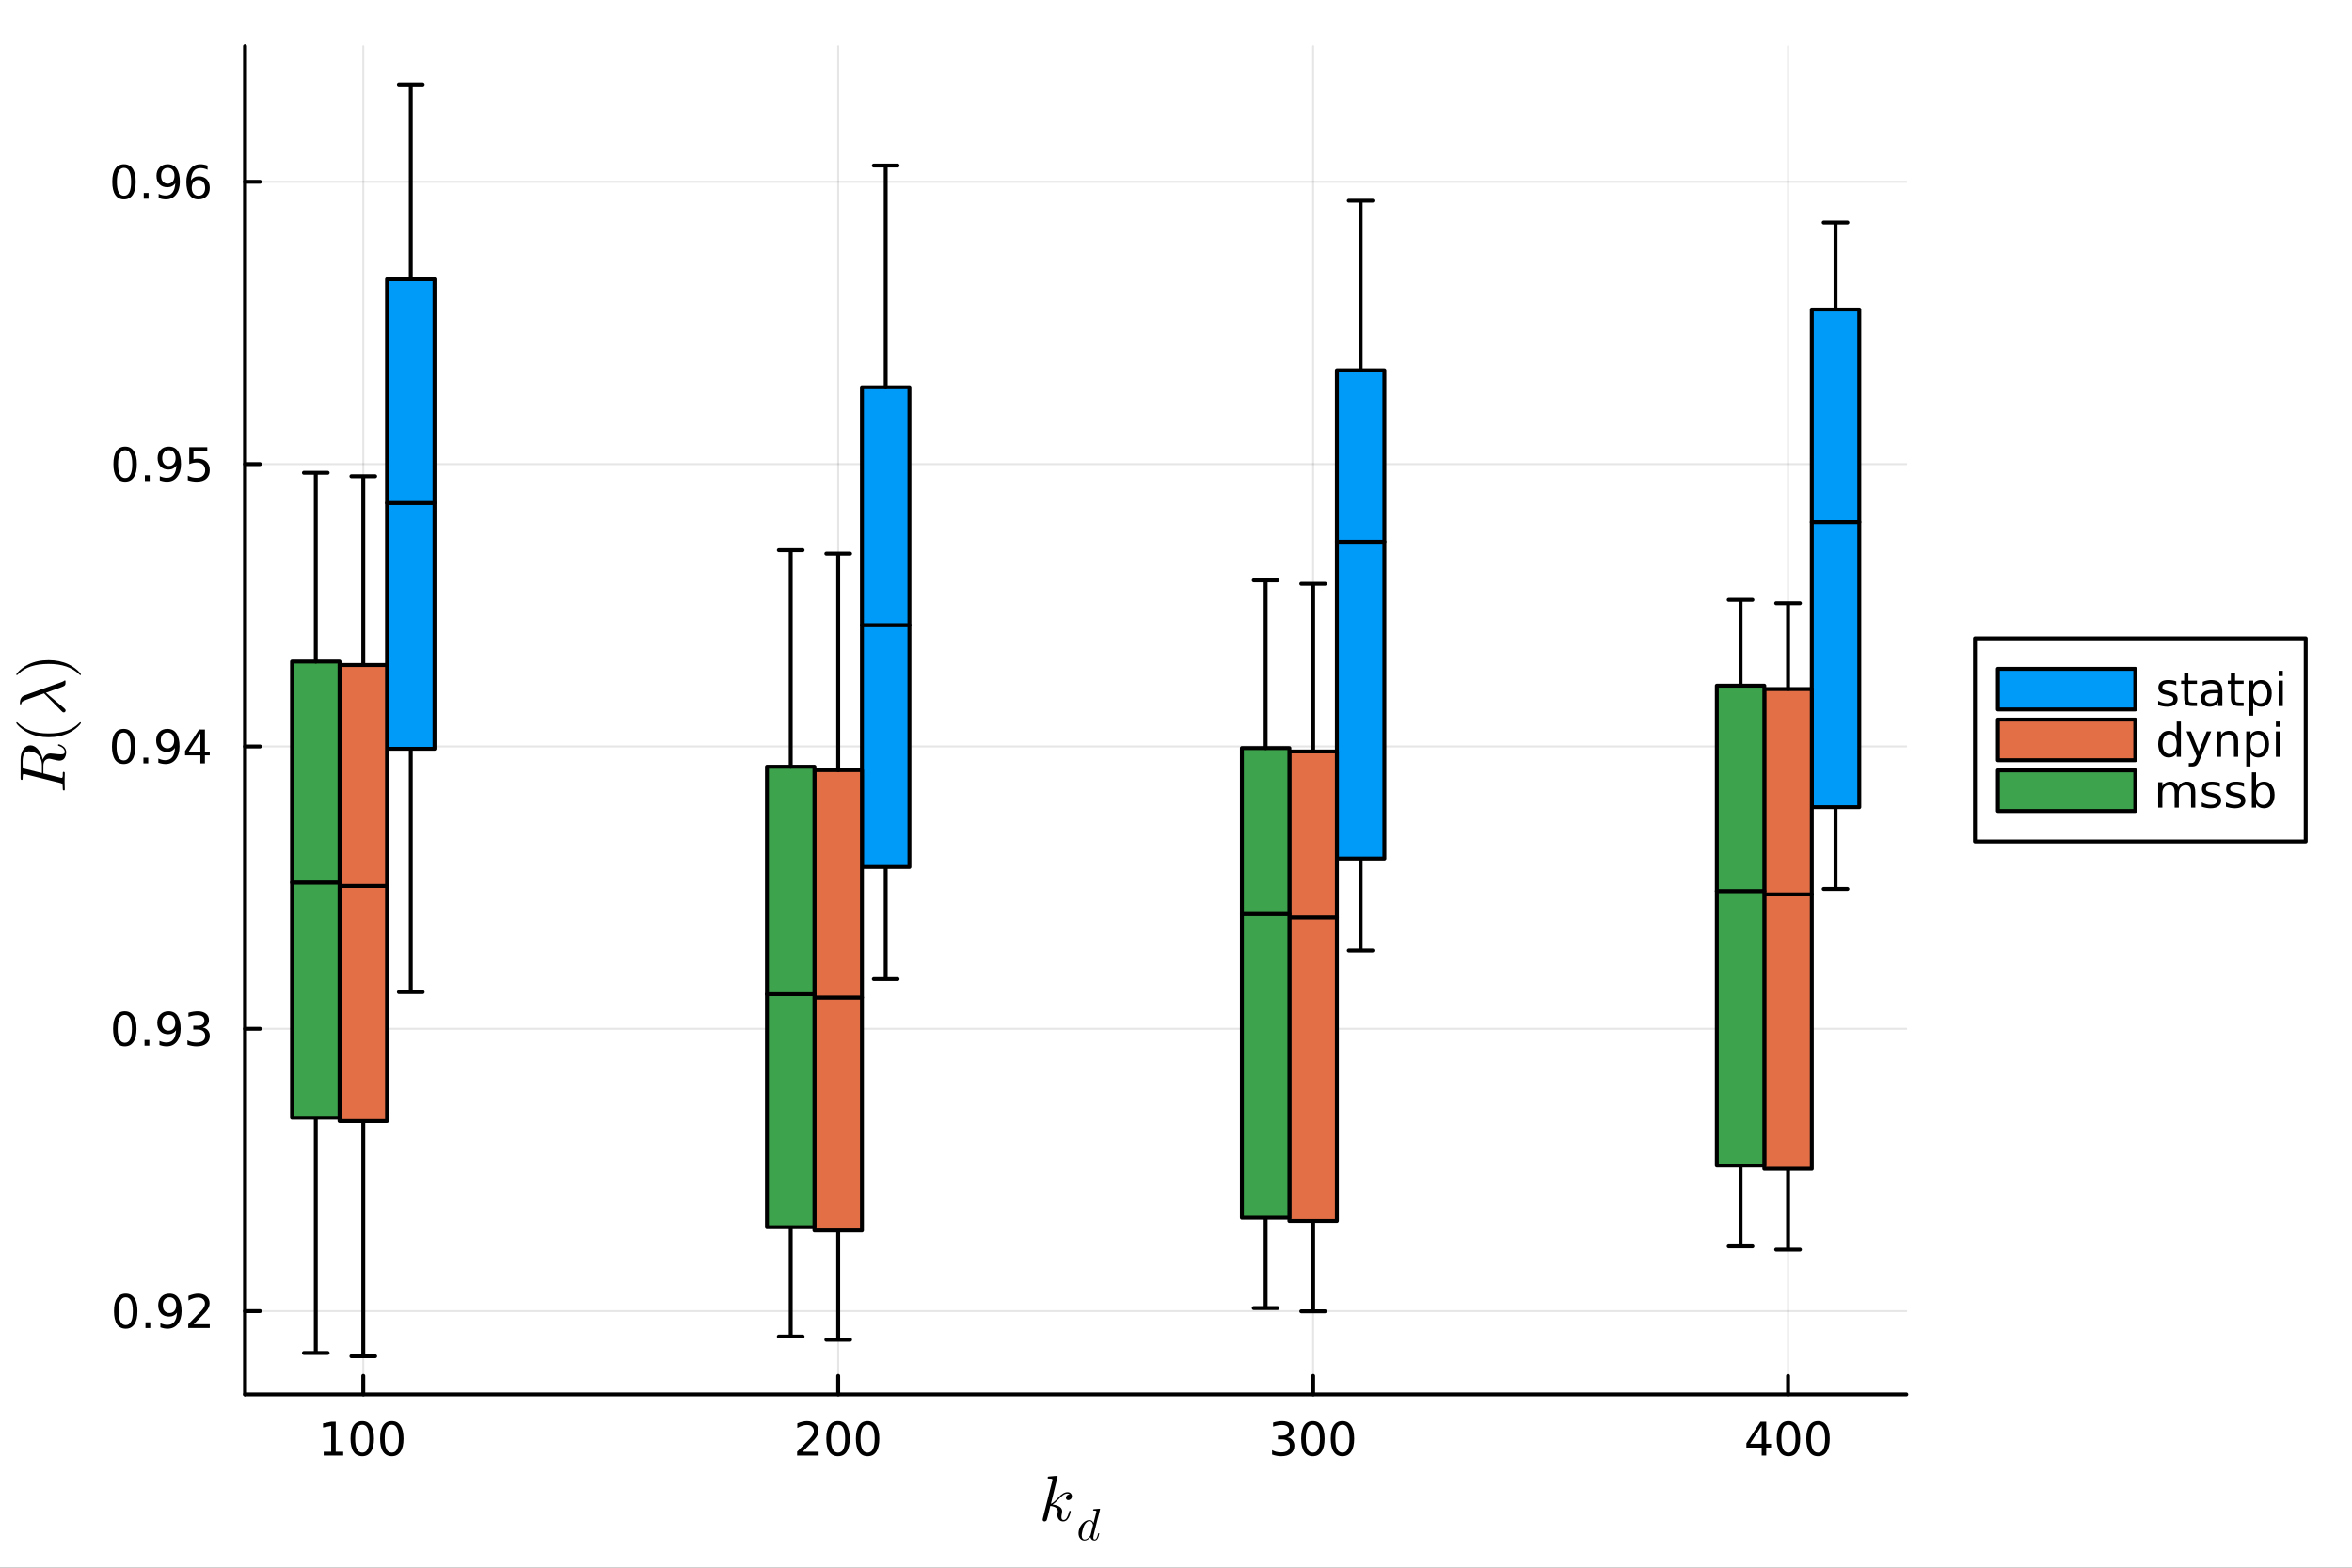 <?xml version="1.0" encoding="utf-8"?>
<svg xmlns="http://www.w3.org/2000/svg" xmlns:xlink="http://www.w3.org/1999/xlink" width="600" height="400" viewBox="0 0 2400 1600">
<rect x="0" y="0" width="2400" height="1600" fill="#333333" stroke="none"/>
<defs>
  <clipPath id="clip110">
    <rect x="0" y="0" width="2400" height="1600"/>
  </clipPath>
</defs>
<path clip-path="url(#clip110)" d="M0 1600 L2400 1600 L2400 0 L0 0  Z" fill="#ffffff" fill-rule="evenodd" fill-opacity="1"/>
<defs>
  <clipPath id="clip111">
    <rect x="480" y="0" width="1681" height="1600"/>
  </clipPath>
</defs>
<path clip-path="url(#clip110)" d="M250.028 1423.18 L1945.22 1423.18 L1945.22 47.244 L250.028 47.244  Z" fill="#ffffff" fill-rule="evenodd" fill-opacity="1"/>
<defs>
  <clipPath id="clip112">
    <rect x="250" y="47" width="1696" height="1377"/>
  </clipPath>
</defs>
<polyline clip-path="url(#clip112)" style="stroke:#000000; stroke-linecap:round; stroke-linejoin:round; stroke-width:2; stroke-opacity:0.1; fill:none" points="370.698,1423.18 370.698,47.244 "/>
<polyline clip-path="url(#clip112)" style="stroke:#000000; stroke-linecap:round; stroke-linejoin:round; stroke-width:2; stroke-opacity:0.1; fill:none" points="855.314,1423.18 855.314,47.244 "/>
<polyline clip-path="url(#clip112)" style="stroke:#000000; stroke-linecap:round; stroke-linejoin:round; stroke-width:2; stroke-opacity:0.1; fill:none" points="1339.93,1423.18 1339.93,47.244 "/>
<polyline clip-path="url(#clip112)" style="stroke:#000000; stroke-linecap:round; stroke-linejoin:round; stroke-width:2; stroke-opacity:0.1; fill:none" points="1824.55,1423.18 1824.55,47.244 "/>
<polyline clip-path="url(#clip110)" style="stroke:#000000; stroke-linecap:round; stroke-linejoin:round; stroke-width:4; stroke-opacity:1; fill:none" points="250.028,1423.18 1945.22,1423.18 "/>
<polyline clip-path="url(#clip110)" style="stroke:#000000; stroke-linecap:round; stroke-linejoin:round; stroke-width:4; stroke-opacity:1; fill:none" points="370.698,1423.18 370.698,1404.28 "/>
<polyline clip-path="url(#clip110)" style="stroke:#000000; stroke-linecap:round; stroke-linejoin:round; stroke-width:4; stroke-opacity:1; fill:none" points="855.314,1423.18 855.314,1404.28 "/>
<polyline clip-path="url(#clip110)" style="stroke:#000000; stroke-linecap:round; stroke-linejoin:round; stroke-width:4; stroke-opacity:1; fill:none" points="1339.93,1423.18 1339.93,1404.28 "/>
<polyline clip-path="url(#clip110)" style="stroke:#000000; stroke-linecap:round; stroke-linejoin:round; stroke-width:4; stroke-opacity:1; fill:none" points="1824.55,1423.18 1824.55,1404.28 "/>
<path clip-path="url(#clip110)" d="M330.304 1481.64 L337.943 1481.64 L337.943 1455.28 L329.633 1456.95 L329.633 1452.69 L337.897 1451.02 L342.573 1451.02 L342.573 1481.64 L350.212 1481.64 L350.212 1485.58 L330.304 1485.58 L330.304 1481.64 Z" fill="#000000" fill-rule="nonzero" fill-opacity="1" /><path clip-path="url(#clip110)" d="M369.656 1454.1 Q366.045 1454.1 364.216 1457.66 Q362.411 1461.2 362.411 1468.33 Q362.411 1475.44 364.216 1479.01 Q366.045 1482.55 369.656 1482.55 Q373.29 1482.55 375.096 1479.01 Q376.924 1475.44 376.924 1468.33 Q376.924 1461.2 375.096 1457.66 Q373.29 1454.1 369.656 1454.1 M369.656 1450.39 Q375.466 1450.39 378.522 1455 Q381.6 1459.58 381.6 1468.33 Q381.6 1477.06 378.522 1481.67 Q375.466 1486.25 369.656 1486.25 Q363.846 1486.25 360.767 1481.67 Q357.712 1477.06 357.712 1468.33 Q357.712 1459.58 360.767 1455 Q363.846 1450.39 369.656 1450.39 Z" fill="#000000" fill-rule="nonzero" fill-opacity="1" /><path clip-path="url(#clip110)" d="M399.818 1454.1 Q396.207 1454.1 394.378 1457.66 Q392.573 1461.2 392.573 1468.33 Q392.573 1475.44 394.378 1479.01 Q396.207 1482.55 399.818 1482.55 Q403.452 1482.55 405.258 1479.01 Q407.086 1475.44 407.086 1468.33 Q407.086 1461.2 405.258 1457.66 Q403.452 1454.1 399.818 1454.1 M399.818 1450.39 Q405.628 1450.39 408.684 1455 Q411.762 1459.58 411.762 1468.33 Q411.762 1477.06 408.684 1481.67 Q405.628 1486.25 399.818 1486.25 Q394.008 1486.25 390.929 1481.67 Q387.874 1477.06 387.874 1468.33 Q387.874 1459.58 390.929 1455 Q394.008 1450.39 399.818 1450.39 Z" fill="#000000" fill-rule="nonzero" fill-opacity="1" /><path clip-path="url(#clip110)" d="M819.007 1481.64 L835.326 1481.64 L835.326 1485.58 L813.382 1485.58 L813.382 1481.64 Q816.044 1478.89 820.627 1474.26 Q825.233 1469.61 826.414 1468.27 Q828.659 1465.74 829.539 1464.01 Q830.442 1462.25 830.442 1460.56 Q830.442 1457.8 828.497 1456.07 Q826.576 1454.33 823.474 1454.33 Q821.275 1454.33 818.821 1455.09 Q816.391 1455.86 813.613 1457.41 L813.613 1452.69 Q816.437 1451.55 818.891 1450.97 Q821.345 1450.39 823.382 1450.39 Q828.752 1450.39 831.946 1453.08 Q835.141 1455.77 835.141 1460.26 Q835.141 1462.39 834.331 1464.31 Q833.544 1466.2 831.437 1468.8 Q830.858 1469.47 827.757 1472.69 Q824.655 1475.88 819.007 1481.64 Z" fill="#000000" fill-rule="nonzero" fill-opacity="1" /><path clip-path="url(#clip110)" d="M855.141 1454.1 Q851.53 1454.1 849.701 1457.66 Q847.895 1461.2 847.895 1468.33 Q847.895 1475.44 849.701 1479.01 Q851.53 1482.55 855.141 1482.55 Q858.775 1482.55 860.58 1479.01 Q862.409 1475.44 862.409 1468.33 Q862.409 1461.2 860.58 1457.66 Q858.775 1454.1 855.141 1454.1 M855.141 1450.39 Q860.951 1450.39 864.006 1455 Q867.085 1459.58 867.085 1468.33 Q867.085 1477.06 864.006 1481.67 Q860.951 1486.25 855.141 1486.25 Q849.33 1486.25 846.252 1481.67 Q843.196 1477.06 843.196 1468.33 Q843.196 1459.58 846.252 1455 Q849.33 1450.39 855.141 1450.39 Z" fill="#000000" fill-rule="nonzero" fill-opacity="1" /><path clip-path="url(#clip110)" d="M885.303 1454.1 Q881.691 1454.1 879.863 1457.66 Q878.057 1461.2 878.057 1468.33 Q878.057 1475.44 879.863 1479.01 Q881.691 1482.55 885.303 1482.55 Q888.937 1482.55 890.742 1479.01 Q892.571 1475.44 892.571 1468.33 Q892.571 1461.2 890.742 1457.66 Q888.937 1454.1 885.303 1454.1 M885.303 1450.39 Q891.113 1450.39 894.168 1455 Q897.247 1459.58 897.247 1468.33 Q897.247 1477.06 894.168 1481.67 Q891.113 1486.25 885.303 1486.25 Q879.492 1486.25 876.414 1481.67 Q873.358 1477.06 873.358 1468.33 Q873.358 1459.58 876.414 1455 Q879.492 1450.39 885.303 1450.39 Z" fill="#000000" fill-rule="nonzero" fill-opacity="1" /><path clip-path="url(#clip110)" d="M1313.69 1466.95 Q1317.05 1467.66 1318.92 1469.93 Q1320.82 1472.2 1320.82 1475.53 Q1320.82 1480.65 1317.3 1483.45 Q1313.79 1486.25 1307.3 1486.25 Q1305.13 1486.25 1302.81 1485.81 Q1300.52 1485.39 1298.07 1484.54 L1298.07 1480.02 Q1300.01 1481.16 1302.33 1481.74 Q1304.64 1482.32 1307.16 1482.32 Q1311.56 1482.32 1313.85 1480.58 Q1316.17 1478.84 1316.17 1475.53 Q1316.17 1472.48 1314.02 1470.77 Q1311.89 1469.03 1308.07 1469.03 L1304.04 1469.03 L1304.04 1465.19 L1308.25 1465.19 Q1311.7 1465.19 1313.53 1463.82 Q1315.36 1462.43 1315.36 1459.84 Q1315.36 1457.18 1313.46 1455.77 Q1311.59 1454.33 1308.07 1454.33 Q1306.15 1454.33 1303.95 1454.75 Q1301.75 1455.16 1299.11 1456.04 L1299.11 1451.88 Q1301.77 1451.14 1304.09 1450.77 Q1306.42 1450.39 1308.48 1450.39 Q1313.81 1450.39 1316.91 1452.83 Q1320.01 1455.23 1320.01 1459.35 Q1320.01 1462.22 1318.37 1464.21 Q1316.72 1466.18 1313.69 1466.95 Z" fill="#000000" fill-rule="nonzero" fill-opacity="1" /><path clip-path="url(#clip110)" d="M1339.69 1454.1 Q1336.08 1454.1 1334.25 1457.66 Q1332.44 1461.2 1332.44 1468.33 Q1332.44 1475.44 1334.25 1479.01 Q1336.08 1482.55 1339.69 1482.55 Q1343.32 1482.55 1345.13 1479.01 Q1346.96 1475.44 1346.96 1468.33 Q1346.96 1461.2 1345.13 1457.66 Q1343.32 1454.1 1339.69 1454.1 M1339.69 1450.39 Q1345.5 1450.39 1348.55 1455 Q1351.63 1459.58 1351.63 1468.33 Q1351.63 1477.06 1348.55 1481.67 Q1345.5 1486.25 1339.69 1486.25 Q1333.88 1486.25 1330.8 1481.67 Q1327.74 1477.06 1327.74 1468.33 Q1327.74 1459.58 1330.8 1455 Q1333.88 1450.39 1339.69 1450.39 Z" fill="#000000" fill-rule="nonzero" fill-opacity="1" /><path clip-path="url(#clip110)" d="M1369.85 1454.1 Q1366.24 1454.1 1364.41 1457.66 Q1362.6 1461.2 1362.6 1468.33 Q1362.6 1475.44 1364.41 1479.01 Q1366.24 1482.55 1369.85 1482.55 Q1373.48 1482.55 1375.29 1479.01 Q1377.12 1475.44 1377.12 1468.33 Q1377.12 1461.2 1375.29 1457.66 Q1373.48 1454.1 1369.85 1454.1 M1369.85 1450.39 Q1375.66 1450.39 1378.72 1455 Q1381.79 1459.58 1381.79 1468.33 Q1381.79 1477.06 1378.72 1481.67 Q1375.66 1486.25 1369.85 1486.25 Q1364.04 1486.25 1360.96 1481.67 Q1357.91 1477.06 1357.91 1468.33 Q1357.91 1459.58 1360.96 1455 Q1364.04 1450.39 1369.85 1450.39 Z" fill="#000000" fill-rule="nonzero" fill-opacity="1" /><path clip-path="url(#clip110)" d="M1797.64 1455.09 L1785.83 1473.54 L1797.64 1473.54 L1797.64 1455.09 M1796.41 1451.02 L1802.29 1451.02 L1802.29 1473.54 L1807.22 1473.54 L1807.22 1477.43 L1802.29 1477.43 L1802.29 1485.58 L1797.64 1485.58 L1797.64 1477.43 L1782.04 1477.43 L1782.04 1472.92 L1796.41 1451.02 Z" fill="#000000" fill-rule="nonzero" fill-opacity="1" /><path clip-path="url(#clip110)" d="M1824.95 1454.1 Q1821.34 1454.1 1819.51 1457.66 Q1817.71 1461.2 1817.71 1468.33 Q1817.71 1475.44 1819.51 1479.01 Q1821.34 1482.55 1824.95 1482.55 Q1828.59 1482.55 1830.39 1479.01 Q1832.22 1475.44 1832.22 1468.33 Q1832.22 1461.2 1830.39 1457.66 Q1828.59 1454.1 1824.95 1454.1 M1824.95 1450.39 Q1830.76 1450.39 1833.82 1455 Q1836.9 1459.58 1836.9 1468.33 Q1836.9 1477.06 1833.82 1481.67 Q1830.76 1486.25 1824.95 1486.25 Q1819.14 1486.25 1816.06 1481.67 Q1813.01 1477.06 1813.01 1468.33 Q1813.01 1459.58 1816.06 1455 Q1819.14 1450.39 1824.95 1450.39 Z" fill="#000000" fill-rule="nonzero" fill-opacity="1" /><path clip-path="url(#clip110)" d="M1855.11 1454.1 Q1851.5 1454.1 1849.67 1457.66 Q1847.87 1461.2 1847.87 1468.33 Q1847.87 1475.44 1849.67 1479.01 Q1851.5 1482.55 1855.11 1482.55 Q1858.75 1482.55 1860.55 1479.01 Q1862.38 1475.44 1862.38 1468.33 Q1862.38 1461.2 1860.55 1457.66 Q1858.75 1454.1 1855.11 1454.1 M1855.11 1450.39 Q1860.92 1450.39 1863.98 1455 Q1867.06 1459.58 1867.06 1468.33 Q1867.06 1477.06 1863.98 1481.67 Q1860.92 1486.25 1855.11 1486.25 Q1849.3 1486.25 1846.23 1481.67 Q1843.17 1477.06 1843.17 1468.33 Q1843.17 1459.58 1846.23 1455 Q1849.3 1450.39 1855.11 1450.39 Z" fill="#000000" fill-rule="nonzero" fill-opacity="1" /><path clip-path="url(#clip110)" d="M1093.78 1527.06 Q1093.78 1528.9 1092.65 1529.99 Q1091.55 1531.09 1090.17 1531.09 Q1088.95 1531.09 1088.3 1530.38 Q1087.66 1529.67 1087.66 1528.77 Q1087.66 1528.38 1087.82 1527.9 Q1087.98 1527.38 1088.33 1526.77 Q1088.72 1526.16 1089.53 1525.71 Q1090.33 1525.26 1091.43 1525.19 Q1091.2 1524.97 1091.14 1524.94 Q1090.65 1524.55 1089.75 1524.42 Q1089.62 1524.36 1089.17 1524.36 Q1086.95 1524.36 1084.7 1526 Q1082.47 1527.61 1079.74 1530.67 Q1076.29 1534.24 1074.07 1535.56 Q1083.83 1536.85 1083.83 1542.49 Q1083.83 1543.42 1083.57 1544.55 Q1083.05 1546.67 1083.05 1548.22 Q1083.05 1551.31 1085.15 1551.31 Q1087.17 1551.31 1088.46 1549.25 Q1089.78 1547.19 1090.88 1543.16 Q1091.04 1542.42 1091.2 1542.2 Q1091.36 1541.97 1091.81 1541.97 Q1092.62 1541.97 1092.62 1542.62 Q1091.88 1546.38 1090.23 1549.28 Q1088.14 1552.79 1085.02 1552.79 Q1082.41 1552.79 1080.67 1550.99 Q1078.96 1549.15 1078.96 1546.26 Q1078.96 1545.55 1079.22 1543.94 Q1079.41 1543.29 1079.41 1542.55 Q1079.41 1541.04 1078.58 1539.91 Q1077.74 1538.75 1076.39 1538.17 Q1075.03 1537.59 1073.91 1537.33 Q1072.81 1537.04 1071.75 1536.95 Q1068.53 1550.57 1068.08 1551.41 Q1067.79 1551.99 1067.14 1552.37 Q1066.5 1552.79 1065.82 1552.79 Q1065.18 1552.79 1064.53 1552.34 Q1063.92 1551.92 1063.92 1550.93 Q1063.92 1550.41 1064.18 1549.48 L1073.75 1511.47 L1073.94 1510.19 Q1073.94 1509.8 1073.78 1509.61 Q1073.65 1509.38 1072.88 1509.22 Q1072.13 1509.06 1070.65 1509.06 Q1070.04 1509.06 1069.75 1509.03 Q1069.49 1508.99 1069.27 1508.83 Q1069.04 1508.64 1069.04 1508.25 Q1069.04 1507.71 1069.27 1507.42 Q1069.53 1507.09 1069.72 1507.03 Q1069.91 1506.96 1070.3 1506.93 Q1070.85 1506.9 1072.68 1506.74 Q1074.52 1506.55 1076.1 1506.42 Q1077.67 1506.29 1078.35 1506.29 Q1078.74 1506.29 1078.93 1506.48 Q1079.16 1506.64 1079.19 1506.84 L1079.22 1507 L1072.36 1534.82 Q1075.19 1533.7 1079.67 1528.7 Q1084.86 1522.91 1089.3 1522.91 Q1091.39 1522.91 1092.59 1524.19 Q1093.78 1525.45 1093.78 1527.06 Z" fill="#000000" fill-rule="nonzero" fill-opacity="1" /><path clip-path="url(#clip110)" d="M1122.51 1540.29 L1115.85 1566.98 Q1115.58 1568.17 1115.58 1569.19 Q1115.58 1571.31 1116.96 1571.31 Q1117.64 1571.31 1118.18 1570.88 Q1118.72 1570.45 1119.15 1569.55 Q1119.57 1568.65 1119.85 1567.81 Q1120.12 1566.96 1120.48 1565.6 Q1120.59 1565.06 1120.68 1564.93 Q1120.79 1564.77 1121.11 1564.77 Q1121.67 1564.77 1121.67 1565.22 Q1121.06 1568.13 1120.27 1569.8 Q1119.01 1572.34 1116.87 1572.34 Q1115.25 1572.34 1114.1 1571.35 Q1112.95 1570.36 1112.68 1568.87 Q1109.72 1572.34 1106.66 1572.34 Q1103.95 1572.34 1102.24 1570.29 Q1100.52 1568.22 1100.52 1564.95 Q1100.52 1561.66 1102.15 1558.5 Q1103.79 1555.35 1106.39 1553.38 Q1108.98 1551.42 1111.64 1551.42 Q1114.46 1551.42 1115.9 1554.38 L1118.67 1543.42 L1118.81 1542.52 Q1118.81 1542.25 1118.7 1542.11 Q1118.61 1541.95 1118.06 1541.84 Q1117.55 1541.73 1116.51 1541.73 Q1116.08 1541.73 1115.88 1541.71 Q1115.7 1541.68 1115.54 1541.57 Q1115.38 1541.44 1115.38 1541.16 Q1115.38 1540.38 1116.04 1540.29 Q1120.36 1539.79 1121.9 1539.79 Q1122.17 1539.79 1122.32 1539.93 Q1122.48 1540.04 1122.48 1540.17 L1122.51 1540.29 M1115.34 1556.49 Q1115.34 1556.29 1115.18 1555.73 Q1115.02 1555.16 1114.66 1554.38 Q1114.3 1553.59 1113.51 1553.02 Q1112.74 1552.44 1111.71 1552.44 Q1110.31 1552.44 1108.84 1553.63 Q1107.4 1554.83 1106.34 1556.86 Q1105.53 1558.48 1104.65 1561.88 Q1103.79 1565.29 1103.79 1566.98 Q1103.79 1568.02 1104.02 1568.94 Q1104.27 1569.84 1104.97 1570.59 Q1105.66 1571.31 1106.75 1571.31 Q1109.38 1571.31 1111.98 1568.04 Q1112.47 1567.47 1112.59 1567.25 Q1112.72 1567 1112.9 1566.32 L1115.2 1557.28 Q1115.34 1556.61 1115.34 1556.49 Z" fill="#000000" fill-rule="nonzero" fill-opacity="1" /><polyline clip-path="url(#clip112)" style="stroke:#000000; stroke-linecap:round; stroke-linejoin:round; stroke-width:2; stroke-opacity:0.1; fill:none" points="250.028,1338.14 1945.22,1338.14 "/>
<polyline clip-path="url(#clip112)" style="stroke:#000000; stroke-linecap:round; stroke-linejoin:round; stroke-width:2; stroke-opacity:0.1; fill:none" points="250.028,1049.99 1945.22,1049.99 "/>
<polyline clip-path="url(#clip112)" style="stroke:#000000; stroke-linecap:round; stroke-linejoin:round; stroke-width:2; stroke-opacity:0.1; fill:none" points="250.028,761.838 1945.22,761.838 "/>
<polyline clip-path="url(#clip112)" style="stroke:#000000; stroke-linecap:round; stroke-linejoin:round; stroke-width:2; stroke-opacity:0.1; fill:none" points="250.028,473.689 1945.22,473.689 "/>
<polyline clip-path="url(#clip112)" style="stroke:#000000; stroke-linecap:round; stroke-linejoin:round; stroke-width:2; stroke-opacity:0.1; fill:none" points="250.028,185.54 1945.22,185.54 "/>
<polyline clip-path="url(#clip110)" style="stroke:#000000; stroke-linecap:round; stroke-linejoin:round; stroke-width:4; stroke-opacity:1; fill:none" points="250.028,1423.18 250.028,47.244 "/>
<polyline clip-path="url(#clip110)" style="stroke:#000000; stroke-linecap:round; stroke-linejoin:round; stroke-width:4; stroke-opacity:1; fill:none" points="250.028,1338.14 265.263,1338.14 "/>
<polyline clip-path="url(#clip110)" style="stroke:#000000; stroke-linecap:round; stroke-linejoin:round; stroke-width:4; stroke-opacity:1; fill:none" points="250.028,1049.99 265.263,1049.99 "/>
<polyline clip-path="url(#clip110)" style="stroke:#000000; stroke-linecap:round; stroke-linejoin:round; stroke-width:4; stroke-opacity:1; fill:none" points="250.028,761.838 265.263,761.838 "/>
<polyline clip-path="url(#clip110)" style="stroke:#000000; stroke-linecap:round; stroke-linejoin:round; stroke-width:4; stroke-opacity:1; fill:none" points="250.028,473.689 265.263,473.689 "/>
<polyline clip-path="url(#clip110)" style="stroke:#000000; stroke-linecap:round; stroke-linejoin:round; stroke-width:4; stroke-opacity:1; fill:none" points="250.028,185.54 265.263,185.54 "/>
<path clip-path="url(#clip110)" d="M128.288 1323.94 Q124.677 1323.94 122.848 1327.5 Q121.043 1331.04 121.043 1338.17 Q121.043 1345.28 122.848 1348.84 Q124.677 1352.38 128.288 1352.38 Q131.922 1352.38 133.728 1348.84 Q135.556 1345.28 135.556 1338.17 Q135.556 1331.04 133.728 1327.5 Q131.922 1323.94 128.288 1323.94 M128.288 1320.23 Q134.098 1320.23 137.154 1324.84 Q140.232 1329.42 140.232 1338.17 Q140.232 1346.9 137.154 1351.5 Q134.098 1356.09 128.288 1356.09 Q122.478 1356.09 119.399 1351.5 Q116.343 1346.9 116.343 1338.17 Q116.343 1329.42 119.399 1324.84 Q122.478 1320.23 128.288 1320.23 Z" fill="#000000" fill-rule="nonzero" fill-opacity="1" /><path clip-path="url(#clip110)" d="M148.45 1349.54 L153.334 1349.54 L153.334 1355.42 L148.45 1355.42 L148.45 1349.54 Z" fill="#000000" fill-rule="nonzero" fill-opacity="1" /><path clip-path="url(#clip110)" d="M163.658 1354.7 L163.658 1350.44 Q165.417 1351.27 167.223 1351.71 Q169.028 1352.15 170.764 1352.15 Q175.394 1352.15 177.825 1349.05 Q180.278 1345.93 180.626 1339.58 Q179.283 1341.57 177.223 1342.64 Q175.163 1343.7 172.663 1343.7 Q167.477 1343.7 164.445 1340.58 Q161.436 1337.43 161.436 1331.99 Q161.436 1326.67 164.584 1323.45 Q167.732 1320.23 172.964 1320.23 Q178.959 1320.23 182.107 1324.84 Q185.278 1329.42 185.278 1338.17 Q185.278 1346.34 181.389 1351.23 Q177.524 1356.09 170.973 1356.09 Q169.214 1356.09 167.408 1355.74 Q165.602 1355.39 163.658 1354.7 M172.964 1340.05 Q176.112 1340.05 177.94 1337.89 Q179.792 1335.74 179.792 1331.99 Q179.792 1328.26 177.94 1326.11 Q176.112 1323.94 172.964 1323.94 Q169.815 1323.94 167.964 1326.11 Q166.135 1328.26 166.135 1331.99 Q166.135 1335.74 167.964 1337.89 Q169.815 1340.05 172.964 1340.05 Z" fill="#000000" fill-rule="nonzero" fill-opacity="1" /><path clip-path="url(#clip110)" d="M197.709 1351.48 L214.028 1351.48 L214.028 1355.42 L192.084 1355.42 L192.084 1351.48 Q194.746 1348.73 199.329 1344.1 Q203.936 1339.44 205.116 1338.1 Q207.362 1335.58 208.241 1333.84 Q209.144 1332.08 209.144 1330.39 Q209.144 1327.64 207.199 1325.9 Q205.278 1324.17 202.176 1324.17 Q199.977 1324.17 197.524 1324.93 Q195.093 1325.69 192.315 1327.25 L192.315 1322.52 Q195.139 1321.39 197.593 1320.81 Q200.047 1320.23 202.084 1320.23 Q207.454 1320.23 210.649 1322.92 Q213.843 1325.6 213.843 1330.09 Q213.843 1332.22 213.033 1334.14 Q212.246 1336.04 210.139 1338.63 Q209.561 1339.31 206.459 1342.52 Q203.357 1345.72 197.709 1351.48 Z" fill="#000000" fill-rule="nonzero" fill-opacity="1" /><path clip-path="url(#clip110)" d="M127.339 1035.79 Q123.728 1035.79 121.899 1039.35 Q120.093 1042.89 120.093 1050.02 Q120.093 1057.13 121.899 1060.69 Q123.728 1064.24 127.339 1064.24 Q130.973 1064.24 132.779 1060.69 Q134.607 1057.13 134.607 1050.02 Q134.607 1042.89 132.779 1039.35 Q130.973 1035.79 127.339 1035.79 M127.339 1032.08 Q133.149 1032.08 136.204 1036.69 Q139.283 1041.27 139.283 1050.02 Q139.283 1058.75 136.204 1063.36 Q133.149 1067.94 127.339 1067.94 Q121.529 1067.94 118.45 1063.36 Q115.394 1058.75 115.394 1050.02 Q115.394 1041.27 118.45 1036.69 Q121.529 1032.08 127.339 1032.08 Z" fill="#000000" fill-rule="nonzero" fill-opacity="1" /><path clip-path="url(#clip110)" d="M147.501 1061.39 L152.385 1061.39 L152.385 1067.27 L147.501 1067.27 L147.501 1061.39 Z" fill="#000000" fill-rule="nonzero" fill-opacity="1" /><path clip-path="url(#clip110)" d="M162.709 1066.55 L162.709 1062.29 Q164.468 1063.12 166.274 1063.56 Q168.079 1064 169.815 1064 Q174.445 1064 176.876 1060.9 Q179.329 1057.78 179.676 1051.43 Q178.334 1053.43 176.274 1054.49 Q174.214 1055.55 171.714 1055.55 Q166.528 1055.55 163.496 1052.43 Q160.487 1049.28 160.487 1043.84 Q160.487 1038.52 163.635 1035.3 Q166.783 1032.08 172.014 1032.08 Q178.01 1032.08 181.158 1036.69 Q184.329 1041.27 184.329 1050.02 Q184.329 1058.19 180.44 1063.08 Q176.575 1067.94 170.024 1067.94 Q168.264 1067.94 166.459 1067.59 Q164.653 1067.24 162.709 1066.55 M172.014 1051.9 Q175.163 1051.9 176.991 1049.74 Q178.843 1047.59 178.843 1043.84 Q178.843 1040.11 176.991 1037.96 Q175.163 1035.79 172.014 1035.79 Q168.866 1035.79 167.015 1037.96 Q165.186 1040.11 165.186 1043.84 Q165.186 1047.59 167.015 1049.74 Q168.866 1051.9 172.014 1051.9 Z" fill="#000000" fill-rule="nonzero" fill-opacity="1" /><path clip-path="url(#clip110)" d="M206.899 1048.63 Q210.255 1049.35 212.13 1051.62 Q214.028 1053.89 214.028 1057.22 Q214.028 1062.34 210.51 1065.14 Q206.991 1067.94 200.51 1067.94 Q198.334 1067.94 196.019 1067.5 Q193.727 1067.08 191.274 1066.23 L191.274 1061.71 Q193.218 1062.85 195.533 1063.42 Q197.848 1064 200.371 1064 Q204.769 1064 207.061 1062.27 Q209.375 1060.53 209.375 1057.22 Q209.375 1054.17 207.223 1052.45 Q205.093 1050.72 201.274 1050.72 L197.246 1050.72 L197.246 1046.87 L201.459 1046.87 Q204.908 1046.87 206.737 1045.51 Q208.565 1044.12 208.565 1041.53 Q208.565 1038.86 206.667 1037.45 Q204.792 1036.02 201.274 1036.02 Q199.352 1036.02 197.153 1036.43 Q194.954 1036.85 192.315 1037.73 L192.315 1033.56 Q194.977 1032.82 197.292 1032.45 Q199.63 1032.08 201.69 1032.08 Q207.014 1032.08 210.116 1034.51 Q213.218 1036.92 213.218 1041.04 Q213.218 1043.91 211.574 1045.9 Q209.931 1047.87 206.899 1048.63 Z" fill="#000000" fill-rule="nonzero" fill-opacity="1" /><path clip-path="url(#clip110)" d="M126.205 747.637 Q122.593 747.637 120.765 751.202 Q118.959 754.744 118.959 761.873 Q118.959 768.98 120.765 772.544 Q122.593 776.086 126.205 776.086 Q129.839 776.086 131.644 772.544 Q133.473 768.98 133.473 761.873 Q133.473 754.744 131.644 751.202 Q129.839 747.637 126.205 747.637 M126.205 743.933 Q132.015 743.933 135.07 748.54 Q138.149 753.123 138.149 761.873 Q138.149 770.6 135.07 775.206 Q132.015 779.79 126.205 779.79 Q120.394 779.79 117.316 775.206 Q114.26 770.6 114.26 761.873 Q114.26 753.123 117.316 748.54 Q120.394 743.933 126.205 743.933 Z" fill="#000000" fill-rule="nonzero" fill-opacity="1" /><path clip-path="url(#clip110)" d="M146.366 773.239 L151.251 773.239 L151.251 779.118 L146.366 779.118 L146.366 773.239 Z" fill="#000000" fill-rule="nonzero" fill-opacity="1" /><path clip-path="url(#clip110)" d="M161.575 778.401 L161.575 774.142 Q163.334 774.975 165.14 775.415 Q166.945 775.855 168.681 775.855 Q173.311 775.855 175.741 772.753 Q178.195 769.628 178.542 763.285 Q177.2 765.276 175.139 766.341 Q173.079 767.406 170.579 767.406 Q165.394 767.406 162.362 764.281 Q159.353 761.132 159.353 755.693 Q159.353 750.369 162.501 747.151 Q165.649 743.933 170.88 743.933 Q176.876 743.933 180.024 748.54 Q183.195 753.123 183.195 761.873 Q183.195 770.044 179.306 774.929 Q175.44 779.79 168.889 779.79 Q167.13 779.79 165.325 779.442 Q163.519 779.095 161.575 778.401 M170.88 763.748 Q174.028 763.748 175.857 761.595 Q177.709 759.443 177.709 755.693 Q177.709 751.966 175.857 749.813 Q174.028 747.637 170.88 747.637 Q167.732 747.637 165.88 749.813 Q164.052 751.966 164.052 755.693 Q164.052 759.443 165.88 761.595 Q167.732 763.748 170.88 763.748 Z" fill="#000000" fill-rule="nonzero" fill-opacity="1" /><path clip-path="url(#clip110)" d="M204.445 748.632 L192.639 767.081 L204.445 767.081 L204.445 748.632 M203.218 744.558 L209.098 744.558 L209.098 767.081 L214.028 767.081 L214.028 770.97 L209.098 770.97 L209.098 779.118 L204.445 779.118 L204.445 770.97 L188.843 770.97 L188.843 766.456 L203.218 744.558 Z" fill="#000000" fill-rule="nonzero" fill-opacity="1" /><path clip-path="url(#clip110)" d="M127.686 459.488 Q124.075 459.488 122.246 463.053 Q120.441 466.594 120.441 473.724 Q120.441 480.83 122.246 484.395 Q124.075 487.937 127.686 487.937 Q131.32 487.937 133.126 484.395 Q134.954 480.83 134.954 473.724 Q134.954 466.594 133.126 463.053 Q131.32 459.488 127.686 459.488 M127.686 455.784 Q133.496 455.784 136.552 460.391 Q139.63 464.974 139.63 473.724 Q139.63 482.451 136.552 487.057 Q133.496 491.641 127.686 491.641 Q121.876 491.641 118.797 487.057 Q115.742 482.451 115.742 473.724 Q115.742 464.974 118.797 460.391 Q121.876 455.784 127.686 455.784 Z" fill="#000000" fill-rule="nonzero" fill-opacity="1" /><path clip-path="url(#clip110)" d="M147.848 485.09 L152.732 485.09 L152.732 490.969 L147.848 490.969 L147.848 485.09 Z" fill="#000000" fill-rule="nonzero" fill-opacity="1" /><path clip-path="url(#clip110)" d="M163.056 490.252 L163.056 485.992 Q164.815 486.826 166.621 487.266 Q168.427 487.705 170.163 487.705 Q174.792 487.705 177.223 484.604 Q179.676 481.479 180.024 475.136 Q178.681 477.127 176.621 478.192 Q174.561 479.256 172.061 479.256 Q166.876 479.256 163.843 476.131 Q160.834 472.983 160.834 467.543 Q160.834 462.219 163.982 459.002 Q167.13 455.784 172.362 455.784 Q178.357 455.784 181.505 460.391 Q184.676 464.974 184.676 473.724 Q184.676 481.895 180.788 486.779 Q176.922 491.641 170.371 491.641 Q168.612 491.641 166.806 491.293 Q165.001 490.946 163.056 490.252 M172.362 475.599 Q175.51 475.599 177.339 473.446 Q179.19 471.293 179.19 467.543 Q179.19 463.817 177.339 461.664 Q175.51 459.488 172.362 459.488 Q169.214 459.488 167.362 461.664 Q165.533 463.817 165.533 467.543 Q165.533 471.293 167.362 473.446 Q169.214 475.599 172.362 475.599 Z" fill="#000000" fill-rule="nonzero" fill-opacity="1" /><path clip-path="url(#clip110)" d="M193.125 456.409 L211.482 456.409 L211.482 460.344 L197.408 460.344 L197.408 468.817 Q198.426 468.469 199.445 468.307 Q200.463 468.122 201.482 468.122 Q207.269 468.122 210.649 471.293 Q214.028 474.465 214.028 479.881 Q214.028 485.46 210.556 488.562 Q207.084 491.641 200.764 491.641 Q198.588 491.641 196.32 491.27 Q194.075 490.9 191.667 490.159 L191.667 485.46 Q193.75 486.594 195.973 487.15 Q198.195 487.705 200.672 487.705 Q204.676 487.705 207.014 485.599 Q209.352 483.492 209.352 479.881 Q209.352 476.27 207.014 474.164 Q204.676 472.057 200.672 472.057 Q198.797 472.057 196.922 472.474 Q195.07 472.891 193.125 473.77 L193.125 456.409 Z" fill="#000000" fill-rule="nonzero" fill-opacity="1" /><path clip-path="url(#clip110)" d="M126.529 171.339 Q122.918 171.339 121.089 174.904 Q119.283 178.445 119.283 185.575 Q119.283 192.681 121.089 196.246 Q122.918 199.788 126.529 199.788 Q130.163 199.788 131.968 196.246 Q133.797 192.681 133.797 185.575 Q133.797 178.445 131.968 174.904 Q130.163 171.339 126.529 171.339 M126.529 167.635 Q132.339 167.635 135.394 172.242 Q138.473 176.825 138.473 185.575 Q138.473 194.302 135.394 198.908 Q132.339 203.491 126.529 203.491 Q120.718 203.491 117.64 198.908 Q114.584 194.302 114.584 185.575 Q114.584 176.825 117.64 172.242 Q120.718 167.635 126.529 167.635 Z" fill="#000000" fill-rule="nonzero" fill-opacity="1" /><path clip-path="url(#clip110)" d="M146.691 196.941 L151.575 196.941 L151.575 202.82 L146.691 202.82 L146.691 196.941 Z" fill="#000000" fill-rule="nonzero" fill-opacity="1" /><path clip-path="url(#clip110)" d="M161.899 202.103 L161.899 197.843 Q163.658 198.677 165.464 199.116 Q167.269 199.556 169.005 199.556 Q173.635 199.556 176.065 196.454 Q178.519 193.329 178.866 186.987 Q177.524 188.978 175.464 190.042 Q173.403 191.107 170.903 191.107 Q165.718 191.107 162.686 187.982 Q159.677 184.834 159.677 179.394 Q159.677 174.07 162.825 170.853 Q165.973 167.635 171.204 167.635 Q177.2 167.635 180.348 172.242 Q183.519 176.825 183.519 185.575 Q183.519 193.746 179.63 198.63 Q175.764 203.491 169.214 203.491 Q167.454 203.491 165.649 203.144 Q163.843 202.797 161.899 202.103 M171.204 187.45 Q174.352 187.45 176.181 185.297 Q178.033 183.144 178.033 179.394 Q178.033 175.667 176.181 173.515 Q174.352 171.339 171.204 171.339 Q168.056 171.339 166.204 173.515 Q164.376 175.667 164.376 179.394 Q164.376 183.144 166.204 185.297 Q168.056 187.45 171.204 187.45 Z" fill="#000000" fill-rule="nonzero" fill-opacity="1" /><path clip-path="url(#clip110)" d="M202.5 183.677 Q199.352 183.677 197.5 185.829 Q195.672 187.982 195.672 191.732 Q195.672 195.459 197.5 197.635 Q199.352 199.788 202.5 199.788 Q205.649 199.788 207.477 197.635 Q209.329 195.459 209.329 191.732 Q209.329 187.982 207.477 185.829 Q205.649 183.677 202.5 183.677 M211.783 169.024 L211.783 173.283 Q210.024 172.45 208.218 172.01 Q206.436 171.57 204.676 171.57 Q200.047 171.57 197.593 174.695 Q195.163 177.82 194.815 184.14 Q196.181 182.126 198.241 181.061 Q200.301 179.973 202.778 179.973 Q207.987 179.973 210.996 183.144 Q214.028 186.292 214.028 191.732 Q214.028 197.056 210.88 200.274 Q207.732 203.491 202.5 203.491 Q196.505 203.491 193.334 198.908 Q190.163 194.302 190.163 185.575 Q190.163 177.38 194.051 172.519 Q197.94 167.635 204.491 167.635 Q206.25 167.635 208.033 167.982 Q209.838 168.33 211.783 169.024 Z" fill="#000000" fill-rule="nonzero" fill-opacity="1" /><path clip-path="url(#clip110)" d="M29.595 766.825 Q28.532 766.825 27.663 767.115 Q26.761 767.372 26.149 767.791 Q25.505 768.178 25.022 768.918 Q24.506 769.659 24.184 770.271 Q23.862 770.883 23.669 771.913 Q23.444 772.944 23.347 773.62 Q23.218 774.297 23.154 775.456 Q23.089 776.615 23.089 777.195 Q23.089 777.743 23.089 778.838 Q23.089 782.284 23.154 782.863 Q23.282 783.733 23.798 784.055 Q24.281 784.377 25.601 784.699 L42.799 788.983 L42.799 781.607 Q42.799 777.582 41.672 774.812 Q40.545 772.042 38.967 770.464 Q37.228 768.725 34.426 767.791 Q31.624 766.825 29.595 766.825 M59.965 759.643 Q60.319 759.643 61.124 759.933 Q61.929 760.19 63.057 760.835 Q64.152 761.479 65.15 762.348 Q66.148 763.218 66.825 764.603 Q67.533 765.988 67.533 767.566 Q67.533 767.952 67.501 768.339 Q67.501 768.725 67.34 769.691 Q67.211 770.625 66.954 771.398 Q66.728 772.171 66.181 773.137 Q65.665 774.103 64.957 774.78 Q64.216 775.424 63.057 775.875 Q61.865 776.326 60.416 776.326 Q59.128 776.326 54.812 775.263 Q51.141 774.329 50.239 774.329 Q49.24 774.329 48.306 774.651 Q47.373 774.941 46.406 775.682 Q45.44 776.39 44.86 777.904 Q44.248 779.417 44.248 781.543 L44.248 789.369 L61.736 793.749 Q61.769 793.749 62.219 793.846 Q62.638 793.942 62.864 793.942 Q63.282 793.942 63.54 793.685 Q63.797 793.395 63.926 792.686 Q64.023 791.978 64.055 791.43 Q64.055 790.85 64.055 789.659 Q64.055 788.177 64.313 787.92 Q64.474 787.791 64.764 787.791 Q65.215 787.791 65.537 787.92 Q65.826 788.016 65.923 788.274 Q66.02 788.499 66.052 788.66 Q66.084 788.822 66.084 789.111 L65.891 797.485 L66.084 805.794 Q66.084 806.728 65.343 806.728 Q64.699 806.728 64.442 806.503 Q64.152 806.277 64.12 805.987 Q64.055 805.697 64.055 804.957 Q64.055 803.346 63.959 802.38 Q63.862 801.414 63.733 800.802 Q63.572 800.158 63.121 799.836 Q62.67 799.482 62.284 799.321 Q61.865 799.16 60.931 798.934 L25.505 790.11 Q24.442 789.852 24.281 789.852 Q23.669 789.852 23.508 790.239 Q23.315 790.593 23.218 791.623 L23.089 794.135 Q23.089 794.908 23.057 795.23 Q23.025 795.52 22.864 795.746 Q22.703 795.971 22.349 795.971 Q21.447 795.971 21.253 795.585 Q21.028 795.198 21.028 794.071 L21.028 775.263 Q21.028 768.854 23.83 764.796 Q26.632 760.706 30.915 760.706 Q32.848 760.706 34.651 761.575 Q36.455 762.445 37.872 763.894 Q39.289 765.311 40.48 767.211 Q41.64 769.112 42.445 771.14 Q43.218 773.137 43.669 775.198 Q43.991 774.297 44.474 773.459 Q44.957 772.59 45.859 771.495 Q46.761 770.368 48.21 769.691 Q49.659 769.015 51.43 769.015 Q52.687 769.015 54.554 769.273 Q59.868 769.917 62.058 769.917 Q64.152 769.917 65.118 769.369 Q66.084 768.822 66.084 767.276 Q66.084 765.762 64.731 764.087 Q63.347 762.38 60.094 761.285 Q59.16 761.028 59.16 760.416 Q59.16 760.384 59.16 760.352 Q59.16 760.287 59.224 760.158 Q59.257 760.029 59.353 759.933 Q59.417 759.804 59.578 759.74 Q59.739 759.643 59.965 759.643 Z" fill="#000000" fill-rule="nonzero" fill-opacity="1" /><path clip-path="url(#clip110)" d="M49.595 752.406 Q38.452 752.406 29.466 748.251 Q25.698 746.48 22.542 744 Q19.386 741.52 18.001 739.878 Q16.616 738.235 16.616 737.784 Q16.616 737.14 17.26 737.108 Q17.582 737.108 18.387 737.977 Q29.208 748.605 49.595 748.573 Q70.045 748.573 80.448 738.235 Q81.575 737.108 81.929 737.108 Q82.573 737.108 82.573 737.784 Q82.573 738.235 81.253 739.813 Q79.933 741.391 76.905 743.839 Q73.878 746.287 70.174 748.058 Q61.189 752.406 49.595 752.406 Z" fill="#000000" fill-rule="nonzero" fill-opacity="1" /><path clip-path="url(#clip110)" d="M66.148 694.454 Q66.76 694.454 66.825 695.162 L66.825 696.612 Q66.825 698.093 66.599 698.737 Q66.374 699.381 65.343 700.122 Q64.699 700.573 61.704 701.7 Q58.677 702.795 54.103 704.405 Q49.53 705.983 46.825 707.046 L65.569 722.924 Q66.954 724.019 66.954 725.114 Q66.954 725.919 66.406 726.499 Q65.859 727.078 65.021 727.078 Q64.409 727.078 64.055 726.853 Q63.701 726.595 62.992 725.919 L44.925 707.69 L26.986 714.099 Q23.669 715.323 22.832 716.032 Q21.994 716.708 21.704 718.383 Q21.543 718.995 21.028 718.995 Q20.32 718.995 20.32 717.803 Q20.32 711.426 24.989 709.752 L62.509 696.289 Q64.667 695.549 65.569 694.776 Q65.987 694.454 66.148 694.454 Z" fill="#000000" fill-rule="nonzero" fill-opacity="1" /><path clip-path="url(#clip110)" d="M81.929 689.023 Q81.607 689.023 80.802 688.186 Q69.981 677.558 49.595 677.558 Q29.144 677.558 18.806 687.767 Q17.614 689.023 17.26 689.023 Q16.616 689.023 16.616 688.379 Q16.616 687.928 17.936 686.35 Q19.257 684.74 22.284 682.325 Q25.311 679.877 29.015 678.073 Q38.001 673.726 49.595 673.726 Q60.738 673.726 69.723 677.88 Q73.491 679.651 76.648 682.131 Q79.804 684.611 81.189 686.254 Q82.573 687.896 82.573 688.379 Q82.573 689.023 81.929 689.023 Z" fill="#000000" fill-rule="nonzero" fill-opacity="1" /><path clip-path="url(#clip112)" d="M419.159 1012.54 L407.044 1012.54 L431.275 1012.54 L419.159 1012.54 L419.159 764.219 L419.159 1012.54  Z" fill="#009af9" fill-rule="evenodd" fill-opacity="1"/>
<polyline clip-path="url(#clip112)" style="stroke:#000000; stroke-linecap:round; stroke-linejoin:round; stroke-width:4; stroke-opacity:1; fill:none" points="419.159,1012.54 407.044,1012.54 431.275,1012.54 419.159,1012.54 419.159,764.219 419.159,1012.54 "/>
<path clip-path="url(#clip112)" d="M443.39 764.219 L443.39 513.331 L394.929 513.331 L394.929 764.219 L443.39 764.219 L443.39 513.331 L443.39 764.219  Z" fill="#009af9" fill-rule="evenodd" fill-opacity="1"/>
<polyline clip-path="url(#clip112)" style="stroke:#000000; stroke-linecap:round; stroke-linejoin:round; stroke-width:4; stroke-opacity:1; fill:none" points="443.39,764.219 443.39,513.331 394.929,513.331 394.929,764.219 443.39,764.219 443.39,513.331 443.39,764.219 "/>
<path clip-path="url(#clip112)" d="M443.39 285.036 L394.929 285.036 L394.929 513.331 L443.39 513.331 L443.39 285.036 L419.159 285.036 L443.39 285.036  Z" fill="#009af9" fill-rule="evenodd" fill-opacity="1"/>
<polyline clip-path="url(#clip112)" style="stroke:#000000; stroke-linecap:round; stroke-linejoin:round; stroke-width:4; stroke-opacity:1; fill:none" points="443.39,285.036 394.929,285.036 394.929,513.331 443.39,513.331 443.39,285.036 419.159,285.036 443.39,285.036 "/>
<path clip-path="url(#clip112)" d="M419.159 86.186 L407.044 86.186 L431.275 86.186 L419.159 86.186 L419.159 285.036 L419.159 86.186  Z" fill="#009af9" fill-rule="evenodd" fill-opacity="1"/>
<polyline clip-path="url(#clip112)" style="stroke:#000000; stroke-linecap:round; stroke-linejoin:round; stroke-width:4; stroke-opacity:1; fill:none" points="419.159,86.186 407.044,86.186 431.275,86.186 419.159,86.186 419.159,285.036 419.159,86.186 "/>
<path clip-path="url(#clip112)" d="M903.776 999.237 L891.661 999.237 L915.891 999.237 L903.776 999.237 L903.776 884.871 L903.776 999.237  Z" fill="#009af9" fill-rule="evenodd" fill-opacity="1"/>
<polyline clip-path="url(#clip112)" style="stroke:#000000; stroke-linecap:round; stroke-linejoin:round; stroke-width:4; stroke-opacity:1; fill:none" points="903.776,999.237 891.661,999.237 915.891,999.237 903.776,999.237 903.776,884.871 903.776,999.237 "/>
<path clip-path="url(#clip112)" d="M928.007 884.871 L928.007 637.954 L879.545 637.954 L879.545 884.871 L928.007 884.871 L928.007 637.954 L928.007 884.871  Z" fill="#009af9" fill-rule="evenodd" fill-opacity="1"/>
<polyline clip-path="url(#clip112)" style="stroke:#000000; stroke-linecap:round; stroke-linejoin:round; stroke-width:4; stroke-opacity:1; fill:none" points="928.007,884.871 928.007,637.954 879.545,637.954 879.545,884.871 928.007,884.871 928.007,637.954 928.007,884.871 "/>
<path clip-path="url(#clip112)" d="M928.007 395.25 L879.545 395.25 L879.545 637.954 L928.007 637.954 L928.007 395.25 L903.776 395.25 L928.007 395.25  Z" fill="#009af9" fill-rule="evenodd" fill-opacity="1"/>
<polyline clip-path="url(#clip112)" style="stroke:#000000; stroke-linecap:round; stroke-linejoin:round; stroke-width:4; stroke-opacity:1; fill:none" points="928.007,395.25 879.545,395.25 879.545,637.954 928.007,637.954 928.007,395.25 903.776,395.25 928.007,395.25 "/>
<path clip-path="url(#clip112)" d="M903.776 168.973 L891.661 168.973 L915.891 168.973 L903.776 168.973 L903.776 395.25 L903.776 168.973  Z" fill="#009af9" fill-rule="evenodd" fill-opacity="1"/>
<polyline clip-path="url(#clip112)" style="stroke:#000000; stroke-linecap:round; stroke-linejoin:round; stroke-width:4; stroke-opacity:1; fill:none" points="903.776,168.973 891.661,168.973 915.891,168.973 903.776,168.973 903.776,395.25 903.776,168.973 "/>
<path clip-path="url(#clip112)" d="M1388.39 970.074 L1376.28 970.074 L1400.51 970.074 L1388.39 970.074 L1388.39 876.264 L1388.39 970.074  Z" fill="#009af9" fill-rule="evenodd" fill-opacity="1"/>
<polyline clip-path="url(#clip112)" style="stroke:#000000; stroke-linecap:round; stroke-linejoin:round; stroke-width:4; stroke-opacity:1; fill:none" points="1388.39,970.074 1376.28,970.074 1400.51,970.074 1388.39,970.074 1388.39,876.264 1388.39,970.074 "/>
<path clip-path="url(#clip112)" d="M1412.62 876.264 L1412.62 552.961 L1364.16 552.961 L1364.16 876.264 L1412.62 876.264 L1412.62 552.961 L1412.62 876.264  Z" fill="#009af9" fill-rule="evenodd" fill-opacity="1"/>
<polyline clip-path="url(#clip112)" style="stroke:#000000; stroke-linecap:round; stroke-linejoin:round; stroke-width:4; stroke-opacity:1; fill:none" points="1412.62,876.264 1412.62,552.961 1364.16,552.961 1364.16,876.264 1412.62,876.264 1412.62,552.961 1412.62,876.264 "/>
<path clip-path="url(#clip112)" d="M1412.62 377.959 L1364.16 377.959 L1364.16 552.961 L1412.62 552.961 L1412.62 377.959 L1388.39 377.959 L1412.62 377.959  Z" fill="#009af9" fill-rule="evenodd" fill-opacity="1"/>
<polyline clip-path="url(#clip112)" style="stroke:#000000; stroke-linecap:round; stroke-linejoin:round; stroke-width:4; stroke-opacity:1; fill:none" points="1412.62,377.959 1364.16,377.959 1364.16,552.961 1412.62,552.961 1412.62,377.959 1388.39,377.959 1412.62,377.959 "/>
<path clip-path="url(#clip112)" d="M1388.39 204.874 L1376.28 204.874 L1400.51 204.874 L1388.39 204.874 L1388.39 377.959 L1388.39 204.874  Z" fill="#009af9" fill-rule="evenodd" fill-opacity="1"/>
<polyline clip-path="url(#clip112)" style="stroke:#000000; stroke-linecap:round; stroke-linejoin:round; stroke-width:4; stroke-opacity:1; fill:none" points="1388.39,204.874 1376.28,204.874 1400.51,204.874 1388.39,204.874 1388.39,377.959 1388.39,204.874 "/>
<path clip-path="url(#clip112)" d="M1873.01 907.244 L1860.89 907.244 L1885.12 907.244 L1873.01 907.244 L1873.01 823.808 L1873.01 907.244  Z" fill="#009af9" fill-rule="evenodd" fill-opacity="1"/>
<polyline clip-path="url(#clip112)" style="stroke:#000000; stroke-linecap:round; stroke-linejoin:round; stroke-width:4; stroke-opacity:1; fill:none" points="1873.01,907.244 1860.89,907.244 1885.12,907.244 1873.01,907.244 1873.01,823.808 1873.01,907.244 "/>
<path clip-path="url(#clip112)" d="M1897.24 823.808 L1897.24 532.87 L1848.78 532.87 L1848.78 823.808 L1897.24 823.808 L1897.24 532.87 L1897.24 823.808  Z" fill="#009af9" fill-rule="evenodd" fill-opacity="1"/>
<polyline clip-path="url(#clip112)" style="stroke:#000000; stroke-linecap:round; stroke-linejoin:round; stroke-width:4; stroke-opacity:1; fill:none" points="1897.24,823.808 1897.24,532.87 1848.78,532.87 1848.78,823.808 1897.24,823.808 1897.24,532.87 1897.24,823.808 "/>
<path clip-path="url(#clip112)" d="M1897.24 315.839 L1848.78 315.839 L1848.78 532.87 L1897.24 532.87 L1897.24 315.839 L1873.01 315.839 L1897.24 315.839  Z" fill="#009af9" fill-rule="evenodd" fill-opacity="1"/>
<polyline clip-path="url(#clip112)" style="stroke:#000000; stroke-linecap:round; stroke-linejoin:round; stroke-width:4; stroke-opacity:1; fill:none" points="1897.24,315.839 1848.78,315.839 1848.78,532.87 1897.24,532.87 1897.24,315.839 1873.01,315.839 1897.24,315.839 "/>
<path clip-path="url(#clip112)" d="M1873.01 227.109 L1860.89 227.109 L1885.12 227.109 L1873.01 227.109 L1873.01 315.839 L1873.01 227.109  Z" fill="#009af9" fill-rule="evenodd" fill-opacity="1"/>
<polyline clip-path="url(#clip112)" style="stroke:#000000; stroke-linecap:round; stroke-linejoin:round; stroke-width:4; stroke-opacity:1; fill:none" points="1873.01,227.109 1860.89,227.109 1885.12,227.109 1873.01,227.109 1873.01,315.839 1873.01,227.109 "/>
<polyline clip-path="url(#clip112)" style="stroke:#009af9; stroke-linecap:round; stroke-linejoin:round; stroke-width:0; stroke-opacity:1; fill:none" points="419.159,1012.54 407.044,1012.54 431.275,1012.54 419.159,1012.54 419.159,764.219 "/>
<polyline clip-path="url(#clip112)" style="stroke:#009af9; stroke-linecap:round; stroke-linejoin:round; stroke-width:0; stroke-opacity:1; fill:none" points="443.39,764.219 443.39,513.331 394.929,513.331 394.929,764.219 443.39,764.219 443.39,513.331 "/>
<polyline clip-path="url(#clip112)" style="stroke:#009af9; stroke-linecap:round; stroke-linejoin:round; stroke-width:0; stroke-opacity:1; fill:none" points="443.39,285.036 394.929,285.036 394.929,513.331 443.39,513.331 443.39,285.036 419.159,285.036 "/>
<polyline clip-path="url(#clip112)" style="stroke:#009af9; stroke-linecap:round; stroke-linejoin:round; stroke-width:0; stroke-opacity:1; fill:none" points="419.159,86.186 407.044,86.186 431.275,86.186 419.159,86.186 419.159,285.036 "/>
<polyline clip-path="url(#clip112)" style="stroke:#009af9; stroke-linecap:round; stroke-linejoin:round; stroke-width:0; stroke-opacity:1; fill:none" points="903.776,999.237 891.661,999.237 915.891,999.237 903.776,999.237 903.776,884.871 "/>
<polyline clip-path="url(#clip112)" style="stroke:#009af9; stroke-linecap:round; stroke-linejoin:round; stroke-width:0; stroke-opacity:1; fill:none" points="928.007,884.871 928.007,637.954 879.545,637.954 879.545,884.871 928.007,884.871 928.007,637.954 "/>
<polyline clip-path="url(#clip112)" style="stroke:#009af9; stroke-linecap:round; stroke-linejoin:round; stroke-width:0; stroke-opacity:1; fill:none" points="928.007,395.25 879.545,395.25 879.545,637.954 928.007,637.954 928.007,395.25 903.776,395.25 "/>
<polyline clip-path="url(#clip112)" style="stroke:#009af9; stroke-linecap:round; stroke-linejoin:round; stroke-width:0; stroke-opacity:1; fill:none" points="903.776,168.973 891.661,168.973 915.891,168.973 903.776,168.973 903.776,395.25 "/>
<polyline clip-path="url(#clip112)" style="stroke:#009af9; stroke-linecap:round; stroke-linejoin:round; stroke-width:0; stroke-opacity:1; fill:none" points="1388.39,970.074 1376.28,970.074 1400.51,970.074 1388.39,970.074 1388.39,876.264 "/>
<polyline clip-path="url(#clip112)" style="stroke:#009af9; stroke-linecap:round; stroke-linejoin:round; stroke-width:0; stroke-opacity:1; fill:none" points="1412.62,876.264 1412.62,552.961 1364.16,552.961 1364.16,876.264 1412.62,876.264 1412.62,552.961 "/>
<polyline clip-path="url(#clip112)" style="stroke:#009af9; stroke-linecap:round; stroke-linejoin:round; stroke-width:0; stroke-opacity:1; fill:none" points="1412.62,377.959 1364.16,377.959 1364.16,552.961 1412.62,552.961 1412.62,377.959 1388.39,377.959 "/>
<polyline clip-path="url(#clip112)" style="stroke:#009af9; stroke-linecap:round; stroke-linejoin:round; stroke-width:0; stroke-opacity:1; fill:none" points="1388.39,204.874 1376.28,204.874 1400.51,204.874 1388.39,204.874 1388.39,377.959 "/>
<polyline clip-path="url(#clip112)" style="stroke:#009af9; stroke-linecap:round; stroke-linejoin:round; stroke-width:0; stroke-opacity:1; fill:none" points="1873.01,907.244 1860.89,907.244 1885.12,907.244 1873.01,907.244 1873.01,823.808 "/>
<polyline clip-path="url(#clip112)" style="stroke:#009af9; stroke-linecap:round; stroke-linejoin:round; stroke-width:0; stroke-opacity:1; fill:none" points="1897.24,823.808 1897.24,532.87 1848.78,532.87 1848.78,823.808 1897.24,823.808 1897.24,532.87 "/>
<polyline clip-path="url(#clip112)" style="stroke:#009af9; stroke-linecap:round; stroke-linejoin:round; stroke-width:0; stroke-opacity:1; fill:none" points="1897.24,315.839 1848.78,315.839 1848.78,532.87 1897.24,532.87 1897.24,315.839 1873.01,315.839 "/>
<polyline clip-path="url(#clip112)" style="stroke:#009af9; stroke-linecap:round; stroke-linejoin:round; stroke-width:0; stroke-opacity:1; fill:none" points="1873.01,227.109 1860.89,227.109 1885.12,227.109 1873.01,227.109 1873.01,315.839 "/>
<path clip-path="url(#clip112)" d="M370.698 1384.24 L358.582 1384.24 L382.813 1384.24 L370.698 1384.24 L370.698 1144.21 L370.698 1384.24  Z" fill="#e26f46" fill-rule="evenodd" fill-opacity="1"/>
<polyline clip-path="url(#clip112)" style="stroke:#000000; stroke-linecap:round; stroke-linejoin:round; stroke-width:4; stroke-opacity:1; fill:none" points="370.698,1384.24 358.582,1384.24 382.813,1384.24 370.698,1384.24 370.698,1144.21 370.698,1384.24 "/>
<path clip-path="url(#clip112)" d="M394.929 1144.21 L394.929 904.213 L346.467 904.213 L346.467 1144.21 L394.929 1144.21 L394.929 904.213 L394.929 1144.21  Z" fill="#e26f46" fill-rule="evenodd" fill-opacity="1"/>
<polyline clip-path="url(#clip112)" style="stroke:#000000; stroke-linecap:round; stroke-linejoin:round; stroke-width:4; stroke-opacity:1; fill:none" points="394.929,1144.21 394.929,904.213 346.467,904.213 346.467,1144.21 394.929,1144.21 394.929,904.213 394.929,1144.21 "/>
<path clip-path="url(#clip112)" d="M394.929 678.677 L346.467 678.677 L346.467 904.213 L394.929 904.213 L394.929 678.677 L370.698 678.677 L394.929 678.677  Z" fill="#e26f46" fill-rule="evenodd" fill-opacity="1"/>
<polyline clip-path="url(#clip112)" style="stroke:#000000; stroke-linecap:round; stroke-linejoin:round; stroke-width:4; stroke-opacity:1; fill:none" points="394.929,678.677 346.467,678.677 346.467,904.213 394.929,904.213 394.929,678.677 370.698,678.677 394.929,678.677 "/>
<path clip-path="url(#clip112)" d="M370.698 486.118 L358.582 486.118 L382.813 486.118 L370.698 486.118 L370.698 678.677 L370.698 486.118  Z" fill="#e26f46" fill-rule="evenodd" fill-opacity="1"/>
<polyline clip-path="url(#clip112)" style="stroke:#000000; stroke-linecap:round; stroke-linejoin:round; stroke-width:4; stroke-opacity:1; fill:none" points="370.698,486.118 358.582,486.118 382.813,486.118 370.698,486.118 370.698,678.677 370.698,486.118 "/>
<path clip-path="url(#clip112)" d="M855.314 1367.41 L843.199 1367.41 L867.43 1367.41 L855.314 1367.41 L855.314 1255.81 L855.314 1367.41  Z" fill="#e26f46" fill-rule="evenodd" fill-opacity="1"/>
<polyline clip-path="url(#clip112)" style="stroke:#000000; stroke-linecap:round; stroke-linejoin:round; stroke-width:4; stroke-opacity:1; fill:none" points="855.314,1367.41 843.199,1367.41 867.43,1367.41 855.314,1367.41 855.314,1255.81 855.314,1367.41 "/>
<path clip-path="url(#clip112)" d="M879.545 1255.81 L879.545 1018.06 L831.083 1018.06 L831.083 1255.81 L879.545 1255.81 L879.545 1018.06 L879.545 1255.81  Z" fill="#e26f46" fill-rule="evenodd" fill-opacity="1"/>
<polyline clip-path="url(#clip112)" style="stroke:#000000; stroke-linecap:round; stroke-linejoin:round; stroke-width:4; stroke-opacity:1; fill:none" points="879.545,1255.81 879.545,1018.06 831.083,1018.06 831.083,1255.81 879.545,1255.81 879.545,1018.06 879.545,1255.81 "/>
<path clip-path="url(#clip112)" d="M879.545 786.048 L831.083 786.048 L831.083 1018.06 L879.545 1018.06 L879.545 786.048 L855.314 786.048 L879.545 786.048  Z" fill="#e26f46" fill-rule="evenodd" fill-opacity="1"/>
<polyline clip-path="url(#clip112)" style="stroke:#000000; stroke-linecap:round; stroke-linejoin:round; stroke-width:4; stroke-opacity:1; fill:none" points="879.545,786.048 831.083,786.048 831.083,1018.06 879.545,1018.06 879.545,786.048 855.314,786.048 879.545,786.048 "/>
<path clip-path="url(#clip112)" d="M855.314 565.102 L843.199 565.102 L867.43 565.102 L855.314 565.102 L855.314 786.048 L855.314 565.102  Z" fill="#e26f46" fill-rule="evenodd" fill-opacity="1"/>
<polyline clip-path="url(#clip112)" style="stroke:#000000; stroke-linecap:round; stroke-linejoin:round; stroke-width:4; stroke-opacity:1; fill:none" points="855.314,565.102 843.199,565.102 867.43,565.102 855.314,565.102 855.314,786.048 855.314,565.102 "/>
<path clip-path="url(#clip112)" d="M1339.93 1338.33 L1327.82 1338.33 L1352.05 1338.33 L1339.93 1338.33 L1339.93 1246.08 L1339.93 1338.33  Z" fill="#e26f46" fill-rule="evenodd" fill-opacity="1"/>
<polyline clip-path="url(#clip112)" style="stroke:#000000; stroke-linecap:round; stroke-linejoin:round; stroke-width:4; stroke-opacity:1; fill:none" points="1339.93,1338.33 1327.82,1338.33 1352.05,1338.33 1339.93,1338.33 1339.93,1246.08 1339.93,1338.33 "/>
<path clip-path="url(#clip112)" d="M1364.16 1246.08 L1364.16 936.251 L1315.7 936.251 L1315.7 1246.08 L1364.16 1246.08 L1364.16 936.251 L1364.16 1246.08  Z" fill="#e26f46" fill-rule="evenodd" fill-opacity="1"/>
<polyline clip-path="url(#clip112)" style="stroke:#000000; stroke-linecap:round; stroke-linejoin:round; stroke-width:4; stroke-opacity:1; fill:none" points="1364.16,1246.08 1364.16,936.251 1315.7,936.251 1315.7,1246.08 1364.16,1246.08 1364.16,936.251 1364.16,1246.08 "/>
<path clip-path="url(#clip112)" d="M1364.16 766.974 L1315.7 766.974 L1315.7 936.251 L1364.16 936.251 L1364.16 766.974 L1339.93 766.974 L1364.16 766.974  Z" fill="#e26f46" fill-rule="evenodd" fill-opacity="1"/>
<polyline clip-path="url(#clip112)" style="stroke:#000000; stroke-linecap:round; stroke-linejoin:round; stroke-width:4; stroke-opacity:1; fill:none" points="1364.16,766.974 1315.7,766.974 1315.7,936.251 1364.16,936.251 1364.16,766.974 1339.93,766.974 1364.16,766.974 "/>
<path clip-path="url(#clip112)" d="M1339.93 595.766 L1327.82 595.766 L1352.05 595.766 L1339.93 595.766 L1339.93 766.974 L1339.93 595.766  Z" fill="#e26f46" fill-rule="evenodd" fill-opacity="1"/>
<polyline clip-path="url(#clip112)" style="stroke:#000000; stroke-linecap:round; stroke-linejoin:round; stroke-width:4; stroke-opacity:1; fill:none" points="1339.93,595.766 1327.82,595.766 1352.05,595.766 1339.93,595.766 1339.93,766.974 1339.93,595.766 "/>
<path clip-path="url(#clip112)" d="M1824.55 1275.31 L1812.43 1275.31 L1836.66 1275.31 L1824.55 1275.31 L1824.55 1192.85 L1824.55 1275.31  Z" fill="#e26f46" fill-rule="evenodd" fill-opacity="1"/>
<polyline clip-path="url(#clip112)" style="stroke:#000000; stroke-linecap:round; stroke-linejoin:round; stroke-width:4; stroke-opacity:1; fill:none" points="1824.55,1275.31 1812.43,1275.31 1836.66,1275.31 1824.55,1275.31 1824.55,1192.85 1824.55,1275.31 "/>
<path clip-path="url(#clip112)" d="M1848.78 1192.85 L1848.78 912.796 L1800.32 912.796 L1800.32 1192.85 L1848.78 1192.85 L1848.78 912.796 L1848.78 1192.85  Z" fill="#e26f46" fill-rule="evenodd" fill-opacity="1"/>
<polyline clip-path="url(#clip112)" style="stroke:#000000; stroke-linecap:round; stroke-linejoin:round; stroke-width:4; stroke-opacity:1; fill:none" points="1848.78,1192.85 1848.78,912.796 1800.32,912.796 1800.32,1192.85 1848.78,1192.85 1848.78,912.796 1848.78,1192.85 "/>
<path clip-path="url(#clip112)" d="M1848.78 703.267 L1800.32 703.267 L1800.32 912.796 L1848.78 912.796 L1848.78 703.267 L1824.55 703.267 L1848.78 703.267  Z" fill="#e26f46" fill-rule="evenodd" fill-opacity="1"/>
<polyline clip-path="url(#clip112)" style="stroke:#000000; stroke-linecap:round; stroke-linejoin:round; stroke-width:4; stroke-opacity:1; fill:none" points="1848.78,703.267 1800.32,703.267 1800.32,912.796 1848.78,912.796 1848.78,703.267 1824.55,703.267 1848.78,703.267 "/>
<path clip-path="url(#clip112)" d="M1824.55 615.607 L1812.43 615.607 L1836.66 615.607 L1824.55 615.607 L1824.55 703.267 L1824.55 615.607  Z" fill="#e26f46" fill-rule="evenodd" fill-opacity="1"/>
<polyline clip-path="url(#clip112)" style="stroke:#000000; stroke-linecap:round; stroke-linejoin:round; stroke-width:4; stroke-opacity:1; fill:none" points="1824.55,615.607 1812.43,615.607 1836.66,615.607 1824.55,615.607 1824.55,703.267 1824.55,615.607 "/>
<polyline clip-path="url(#clip112)" style="stroke:#e26f46; stroke-linecap:round; stroke-linejoin:round; stroke-width:0; stroke-opacity:1; fill:none" points="370.698,1384.24 358.582,1384.24 382.813,1384.24 370.698,1384.24 370.698,1144.21 "/>
<polyline clip-path="url(#clip112)" style="stroke:#e26f46; stroke-linecap:round; stroke-linejoin:round; stroke-width:0; stroke-opacity:1; fill:none" points="394.929,1144.21 394.929,904.213 346.467,904.213 346.467,1144.21 394.929,1144.21 394.929,904.213 "/>
<polyline clip-path="url(#clip112)" style="stroke:#e26f46; stroke-linecap:round; stroke-linejoin:round; stroke-width:0; stroke-opacity:1; fill:none" points="394.929,678.677 346.467,678.677 346.467,904.213 394.929,904.213 394.929,678.677 370.698,678.677 "/>
<polyline clip-path="url(#clip112)" style="stroke:#e26f46; stroke-linecap:round; stroke-linejoin:round; stroke-width:0; stroke-opacity:1; fill:none" points="370.698,486.118 358.582,486.118 382.813,486.118 370.698,486.118 370.698,678.677 "/>
<polyline clip-path="url(#clip112)" style="stroke:#e26f46; stroke-linecap:round; stroke-linejoin:round; stroke-width:0; stroke-opacity:1; fill:none" points="855.314,1367.41 843.199,1367.41 867.43,1367.41 855.314,1367.41 855.314,1255.81 "/>
<polyline clip-path="url(#clip112)" style="stroke:#e26f46; stroke-linecap:round; stroke-linejoin:round; stroke-width:0; stroke-opacity:1; fill:none" points="879.545,1255.81 879.545,1018.06 831.083,1018.06 831.083,1255.81 879.545,1255.81 879.545,1018.06 "/>
<polyline clip-path="url(#clip112)" style="stroke:#e26f46; stroke-linecap:round; stroke-linejoin:round; stroke-width:0; stroke-opacity:1; fill:none" points="879.545,786.048 831.083,786.048 831.083,1018.06 879.545,1018.06 879.545,786.048 855.314,786.048 "/>
<polyline clip-path="url(#clip112)" style="stroke:#e26f46; stroke-linecap:round; stroke-linejoin:round; stroke-width:0; stroke-opacity:1; fill:none" points="855.314,565.102 843.199,565.102 867.43,565.102 855.314,565.102 855.314,786.048 "/>
<polyline clip-path="url(#clip112)" style="stroke:#e26f46; stroke-linecap:round; stroke-linejoin:round; stroke-width:0; stroke-opacity:1; fill:none" points="1339.93,1338.33 1327.82,1338.33 1352.05,1338.33 1339.93,1338.33 1339.93,1246.08 "/>
<polyline clip-path="url(#clip112)" style="stroke:#e26f46; stroke-linecap:round; stroke-linejoin:round; stroke-width:0; stroke-opacity:1; fill:none" points="1364.16,1246.08 1364.16,936.251 1315.7,936.251 1315.7,1246.08 1364.16,1246.08 1364.16,936.251 "/>
<polyline clip-path="url(#clip112)" style="stroke:#e26f46; stroke-linecap:round; stroke-linejoin:round; stroke-width:0; stroke-opacity:1; fill:none" points="1364.16,766.974 1315.7,766.974 1315.7,936.251 1364.16,936.251 1364.16,766.974 1339.93,766.974 "/>
<polyline clip-path="url(#clip112)" style="stroke:#e26f46; stroke-linecap:round; stroke-linejoin:round; stroke-width:0; stroke-opacity:1; fill:none" points="1339.93,595.766 1327.82,595.766 1352.05,595.766 1339.93,595.766 1339.93,766.974 "/>
<polyline clip-path="url(#clip112)" style="stroke:#e26f46; stroke-linecap:round; stroke-linejoin:round; stroke-width:0; stroke-opacity:1; fill:none" points="1824.55,1275.31 1812.43,1275.31 1836.66,1275.31 1824.55,1275.31 1824.55,1192.85 "/>
<polyline clip-path="url(#clip112)" style="stroke:#e26f46; stroke-linecap:round; stroke-linejoin:round; stroke-width:0; stroke-opacity:1; fill:none" points="1848.78,1192.85 1848.78,912.796 1800.32,912.796 1800.32,1192.85 1848.78,1192.85 1848.78,912.796 "/>
<polyline clip-path="url(#clip112)" style="stroke:#e26f46; stroke-linecap:round; stroke-linejoin:round; stroke-width:0; stroke-opacity:1; fill:none" points="1848.78,703.267 1800.32,703.267 1800.32,912.796 1848.78,912.796 1848.78,703.267 1824.55,703.267 "/>
<polyline clip-path="url(#clip112)" style="stroke:#e26f46; stroke-linecap:round; stroke-linejoin:round; stroke-width:0; stroke-opacity:1; fill:none" points="1824.55,615.607 1812.43,615.607 1836.66,615.607 1824.55,615.607 1824.55,703.267 "/>
<path clip-path="url(#clip112)" d="M322.236 1380.89 L310.121 1380.89 L334.351 1380.89 L322.236 1380.89 L322.236 1140.8 L322.236 1380.89  Z" fill="#3da44d" fill-rule="evenodd" fill-opacity="1"/>
<polyline clip-path="url(#clip112)" style="stroke:#000000; stroke-linecap:round; stroke-linejoin:round; stroke-width:4; stroke-opacity:1; fill:none" points="322.236,1380.89 310.121,1380.89 334.351,1380.89 322.236,1380.89 322.236,1140.8 322.236,1380.89 "/>
<path clip-path="url(#clip112)" d="M346.467 1140.8 L346.467 900.714 L298.005 900.714 L298.005 1140.8 L346.467 1140.8 L346.467 900.714 L346.467 1140.8  Z" fill="#3da44d" fill-rule="evenodd" fill-opacity="1"/>
<polyline clip-path="url(#clip112)" style="stroke:#000000; stroke-linecap:round; stroke-linejoin:round; stroke-width:4; stroke-opacity:1; fill:none" points="346.467,1140.8 346.467,900.714 298.005,900.714 298.005,1140.8 346.467,1140.8 346.467,900.714 346.467,1140.8 "/>
<path clip-path="url(#clip112)" d="M346.467 675.176 L298.005 675.176 L298.005 900.714 L346.467 900.714 L346.467 675.176 L322.236 675.176 L346.467 675.176  Z" fill="#3da44d" fill-rule="evenodd" fill-opacity="1"/>
<polyline clip-path="url(#clip112)" style="stroke:#000000; stroke-linecap:round; stroke-linejoin:round; stroke-width:4; stroke-opacity:1; fill:none" points="346.467,675.176 298.005,675.176 298.005,900.714 346.467,900.714 346.467,675.176 322.236,675.176 346.467,675.176 "/>
<path clip-path="url(#clip112)" d="M322.236 482.573 L310.121 482.573 L334.351 482.573 L322.236 482.573 L322.236 675.176 L322.236 482.573  Z" fill="#3da44d" fill-rule="evenodd" fill-opacity="1"/>
<polyline clip-path="url(#clip112)" style="stroke:#000000; stroke-linecap:round; stroke-linejoin:round; stroke-width:4; stroke-opacity:1; fill:none" points="322.236,482.573 310.121,482.573 334.351,482.573 322.236,482.573 322.236,675.176 322.236,482.573 "/>
<path clip-path="url(#clip112)" d="M806.853 1364.09 L794.737 1364.09 L818.968 1364.09 L806.853 1364.09 L806.853 1252.48 L806.853 1364.09  Z" fill="#3da44d" fill-rule="evenodd" fill-opacity="1"/>
<polyline clip-path="url(#clip112)" style="stroke:#000000; stroke-linecap:round; stroke-linejoin:round; stroke-width:4; stroke-opacity:1; fill:none" points="806.853,1364.09 794.737,1364.09 818.968,1364.09 806.853,1364.09 806.853,1252.48 806.853,1364.09 "/>
<path clip-path="url(#clip112)" d="M831.083 1252.48 L831.083 1014.65 L782.622 1014.65 L782.622 1252.48 L831.083 1252.48 L831.083 1014.65 L831.083 1252.48  Z" fill="#3da44d" fill-rule="evenodd" fill-opacity="1"/>
<polyline clip-path="url(#clip112)" style="stroke:#000000; stroke-linecap:round; stroke-linejoin:round; stroke-width:4; stroke-opacity:1; fill:none" points="831.083,1252.48 831.083,1014.65 782.622,1014.65 782.622,1252.48 831.083,1252.48 831.083,1014.65 831.083,1252.48 "/>
<path clip-path="url(#clip112)" d="M831.083 782.549 L782.622 782.549 L782.622 1014.65 L831.083 1014.65 L831.083 782.549 L806.853 782.549 L831.083 782.549  Z" fill="#3da44d" fill-rule="evenodd" fill-opacity="1"/>
<polyline clip-path="url(#clip112)" style="stroke:#000000; stroke-linecap:round; stroke-linejoin:round; stroke-width:4; stroke-opacity:1; fill:none" points="831.083,782.549 782.622,782.549 782.622,1014.65 831.083,1014.65 831.083,782.549 806.853,782.549 831.083,782.549 "/>
<path clip-path="url(#clip112)" d="M806.853 561.572 L794.737 561.572 L818.968 561.572 L806.853 561.572 L806.853 782.549 L806.853 561.572  Z" fill="#3da44d" fill-rule="evenodd" fill-opacity="1"/>
<polyline clip-path="url(#clip112)" style="stroke:#000000; stroke-linecap:round; stroke-linejoin:round; stroke-width:4; stroke-opacity:1; fill:none" points="806.853,561.572 794.737,561.572 818.968,561.572 806.853,561.572 806.853,782.549 806.853,561.572 "/>
<path clip-path="url(#clip112)" d="M1291.47 1335.01 L1279.35 1335.01 L1303.58 1335.01 L1291.47 1335.01 L1291.47 1242.76 L1291.47 1335.01  Z" fill="#3da44d" fill-rule="evenodd" fill-opacity="1"/>
<polyline clip-path="url(#clip112)" style="stroke:#000000; stroke-linecap:round; stroke-linejoin:round; stroke-width:4; stroke-opacity:1; fill:none" points="1291.47,1335.01 1279.35,1335.01 1303.58,1335.01 1291.47,1335.01 1291.47,1242.76 1291.47,1335.01 "/>
<path clip-path="url(#clip112)" d="M1315.7 1242.76 L1315.7 932.809 L1267.24 932.809 L1267.24 1242.76 L1315.7 1242.76 L1315.7 932.809 L1315.7 1242.76  Z" fill="#3da44d" fill-rule="evenodd" fill-opacity="1"/>
<polyline clip-path="url(#clip112)" style="stroke:#000000; stroke-linecap:round; stroke-linejoin:round; stroke-width:4; stroke-opacity:1; fill:none" points="1315.7,1242.76 1315.7,932.809 1267.24,932.809 1267.24,1242.76 1315.7,1242.76 1315.7,932.809 1315.7,1242.76 "/>
<path clip-path="url(#clip112)" d="M1315.7 763.486 L1267.24 763.486 L1267.24 932.809 L1315.7 932.809 L1315.7 763.486 L1291.47 763.486 L1315.7 763.486  Z" fill="#3da44d" fill-rule="evenodd" fill-opacity="1"/>
<polyline clip-path="url(#clip112)" style="stroke:#000000; stroke-linecap:round; stroke-linejoin:round; stroke-width:4; stroke-opacity:1; fill:none" points="1315.7,763.486 1267.24,763.486 1267.24,932.809 1315.7,932.809 1315.7,763.486 1291.47,763.486 1315.7,763.486 "/>
<path clip-path="url(#clip112)" d="M1291.47 592.282 L1279.35 592.282 L1303.58 592.282 L1291.47 592.282 L1291.47 763.486 L1291.47 592.282  Z" fill="#3da44d" fill-rule="evenodd" fill-opacity="1"/>
<polyline clip-path="url(#clip112)" style="stroke:#000000; stroke-linecap:round; stroke-linejoin:round; stroke-width:4; stroke-opacity:1; fill:none" points="1291.47,592.282 1279.35,592.282 1303.58,592.282 1291.47,592.282 1291.47,763.486 1291.47,592.282 "/>
<path clip-path="url(#clip112)" d="M1776.09 1272 L1763.97 1272 L1788.2 1272 L1776.09 1272 L1776.09 1189.54 L1776.09 1272  Z" fill="#3da44d" fill-rule="evenodd" fill-opacity="1"/>
<polyline clip-path="url(#clip112)" style="stroke:#000000; stroke-linecap:round; stroke-linejoin:round; stroke-width:4; stroke-opacity:1; fill:none" points="1776.09,1272 1763.97,1272 1788.2,1272 1776.09,1272 1776.09,1189.54 1776.09,1272 "/>
<path clip-path="url(#clip112)" d="M1800.32 1189.54 L1800.32 909.391 L1751.85 909.391 L1751.85 1189.54 L1800.32 1189.54 L1800.32 909.391 L1800.32 1189.54  Z" fill="#3da44d" fill-rule="evenodd" fill-opacity="1"/>
<polyline clip-path="url(#clip112)" style="stroke:#000000; stroke-linecap:round; stroke-linejoin:round; stroke-width:4; stroke-opacity:1; fill:none" points="1800.32,1189.54 1800.32,909.391 1751.85,909.391 1751.85,1189.54 1800.32,1189.54 1800.32,909.391 1800.32,1189.54 "/>
<path clip-path="url(#clip112)" d="M1800.32 699.801 L1751.85 699.801 L1751.85 909.391 L1800.32 909.391 L1800.32 699.801 L1776.09 699.801 L1800.32 699.801  Z" fill="#3da44d" fill-rule="evenodd" fill-opacity="1"/>
<polyline clip-path="url(#clip112)" style="stroke:#000000; stroke-linecap:round; stroke-linejoin:round; stroke-width:4; stroke-opacity:1; fill:none" points="1800.32,699.801 1751.85,699.801 1751.85,909.391 1800.32,909.391 1800.32,699.801 1776.09,699.801 1800.32,699.801 "/>
<path clip-path="url(#clip112)" d="M1776.09 612.141 L1763.97 612.141 L1788.2 612.141 L1776.09 612.141 L1776.09 699.801 L1776.09 612.141  Z" fill="#3da44d" fill-rule="evenodd" fill-opacity="1"/>
<polyline clip-path="url(#clip112)" style="stroke:#000000; stroke-linecap:round; stroke-linejoin:round; stroke-width:4; stroke-opacity:1; fill:none" points="1776.09,612.141 1763.97,612.141 1788.2,612.141 1776.09,612.141 1776.09,699.801 1776.09,612.141 "/>
<polyline clip-path="url(#clip112)" style="stroke:#3da44d; stroke-linecap:round; stroke-linejoin:round; stroke-width:0; stroke-opacity:1; fill:none" points="322.236,1380.89 310.121,1380.89 334.351,1380.89 322.236,1380.89 322.236,1140.8 "/>
<polyline clip-path="url(#clip112)" style="stroke:#3da44d; stroke-linecap:round; stroke-linejoin:round; stroke-width:0; stroke-opacity:1; fill:none" points="346.467,1140.8 346.467,900.714 298.005,900.714 298.005,1140.8 346.467,1140.8 346.467,900.714 "/>
<polyline clip-path="url(#clip112)" style="stroke:#3da44d; stroke-linecap:round; stroke-linejoin:round; stroke-width:0; stroke-opacity:1; fill:none" points="346.467,675.176 298.005,675.176 298.005,900.714 346.467,900.714 346.467,675.176 322.236,675.176 "/>
<polyline clip-path="url(#clip112)" style="stroke:#3da44d; stroke-linecap:round; stroke-linejoin:round; stroke-width:0; stroke-opacity:1; fill:none" points="322.236,482.573 310.121,482.573 334.351,482.573 322.236,482.573 322.236,675.176 "/>
<polyline clip-path="url(#clip112)" style="stroke:#3da44d; stroke-linecap:round; stroke-linejoin:round; stroke-width:0; stroke-opacity:1; fill:none" points="806.853,1364.09 794.737,1364.09 818.968,1364.09 806.853,1364.09 806.853,1252.48 "/>
<polyline clip-path="url(#clip112)" style="stroke:#3da44d; stroke-linecap:round; stroke-linejoin:round; stroke-width:0; stroke-opacity:1; fill:none" points="831.083,1252.48 831.083,1014.65 782.622,1014.65 782.622,1252.48 831.083,1252.48 831.083,1014.65 "/>
<polyline clip-path="url(#clip112)" style="stroke:#3da44d; stroke-linecap:round; stroke-linejoin:round; stroke-width:0; stroke-opacity:1; fill:none" points="831.083,782.549 782.622,782.549 782.622,1014.65 831.083,1014.65 831.083,782.549 806.853,782.549 "/>
<polyline clip-path="url(#clip112)" style="stroke:#3da44d; stroke-linecap:round; stroke-linejoin:round; stroke-width:0; stroke-opacity:1; fill:none" points="806.853,561.572 794.737,561.572 818.968,561.572 806.853,561.572 806.853,782.549 "/>
<polyline clip-path="url(#clip112)" style="stroke:#3da44d; stroke-linecap:round; stroke-linejoin:round; stroke-width:0; stroke-opacity:1; fill:none" points="1291.47,1335.01 1279.35,1335.01 1303.58,1335.01 1291.47,1335.01 1291.47,1242.76 "/>
<polyline clip-path="url(#clip112)" style="stroke:#3da44d; stroke-linecap:round; stroke-linejoin:round; stroke-width:0; stroke-opacity:1; fill:none" points="1315.7,1242.76 1315.7,932.809 1267.24,932.809 1267.24,1242.76 1315.7,1242.76 1315.7,932.809 "/>
<polyline clip-path="url(#clip112)" style="stroke:#3da44d; stroke-linecap:round; stroke-linejoin:round; stroke-width:0; stroke-opacity:1; fill:none" points="1315.7,763.486 1267.24,763.486 1267.24,932.809 1315.7,932.809 1315.7,763.486 1291.47,763.486 "/>
<polyline clip-path="url(#clip112)" style="stroke:#3da44d; stroke-linecap:round; stroke-linejoin:round; stroke-width:0; stroke-opacity:1; fill:none" points="1291.47,592.282 1279.35,592.282 1303.58,592.282 1291.47,592.282 1291.47,763.486 "/>
<polyline clip-path="url(#clip112)" style="stroke:#3da44d; stroke-linecap:round; stroke-linejoin:round; stroke-width:0; stroke-opacity:1; fill:none" points="1776.09,1272 1763.97,1272 1788.2,1272 1776.09,1272 1776.09,1189.54 "/>
<polyline clip-path="url(#clip112)" style="stroke:#3da44d; stroke-linecap:round; stroke-linejoin:round; stroke-width:0; stroke-opacity:1; fill:none" points="1800.32,1189.54 1800.32,909.391 1751.85,909.391 1751.85,1189.54 1800.32,1189.54 1800.32,909.391 "/>
<polyline clip-path="url(#clip112)" style="stroke:#3da44d; stroke-linecap:round; stroke-linejoin:round; stroke-width:0; stroke-opacity:1; fill:none" points="1800.32,699.801 1751.85,699.801 1751.85,909.391 1800.32,909.391 1800.32,699.801 1776.09,699.801 "/>
<polyline clip-path="url(#clip112)" style="stroke:#3da44d; stroke-linecap:round; stroke-linejoin:round; stroke-width:0; stroke-opacity:1; fill:none" points="1776.09,612.141 1763.97,612.141 1788.2,612.141 1776.09,612.141 1776.09,699.801 "/>
<path clip-path="url(#clip110)" d="M2015.31 858.836 L2352.76 858.836 L2352.76 651.476 L2015.31 651.476  Z" fill="#ffffff" fill-rule="evenodd" fill-opacity="1"/>
<polyline clip-path="url(#clip110)" style="stroke:#000000; stroke-linecap:round; stroke-linejoin:round; stroke-width:4; stroke-opacity:1; fill:none" points="2015.31,858.836 2352.76,858.836 2352.76,651.476 2015.31,651.476 2015.31,858.836 "/>
<path clip-path="url(#clip110)" d="M2038.67 724.052 L2178.85 724.052 L2178.85 682.58 L2038.67 682.58 L2038.67 724.052  Z" fill="#009af9" fill-rule="evenodd" fill-opacity="1"/>
<polyline clip-path="url(#clip110)" style="stroke:#000000; stroke-linecap:round; stroke-linejoin:round; stroke-width:4; stroke-opacity:1; fill:none" points="2038.67,724.052 2178.85,724.052 2178.85,682.58 2038.67,682.58 2038.67,724.052 "/>
<path clip-path="url(#clip110)" d="M2220.64 695.435 L2220.64 699.462 Q2218.84 698.536 2216.89 698.073 Q2214.95 697.611 2212.87 697.611 Q2209.69 697.611 2208.1 698.583 Q2206.52 699.555 2206.52 701.499 Q2206.52 702.981 2207.66 703.837 Q2208.79 704.671 2212.22 705.435 L2213.68 705.759 Q2218.21 706.731 2220.11 708.513 Q2222.03 710.272 2222.03 713.444 Q2222.03 717.055 2219.16 719.161 Q2216.31 721.268 2211.31 721.268 Q2209.23 721.268 2206.96 720.851 Q2204.72 720.458 2202.22 719.647 L2202.22 715.249 Q2204.58 716.476 2206.87 717.101 Q2209.16 717.703 2211.41 717.703 Q2214.42 717.703 2216.04 716.684 Q2217.66 715.643 2217.66 713.768 Q2217.66 712.032 2216.48 711.106 Q2215.32 710.18 2211.36 709.323 L2209.88 708.976 Q2205.92 708.143 2204.16 706.43 Q2202.4 704.694 2202.4 701.685 Q2202.4 698.027 2204.99 696.036 Q2207.59 694.046 2212.36 694.046 Q2214.72 694.046 2216.8 694.393 Q2218.88 694.74 2220.64 695.435 Z" fill="#000000" fill-rule="nonzero" fill-opacity="1" /><path clip-path="url(#clip110)" d="M2233.03 687.31 L2233.03 694.671 L2241.8 694.671 L2241.8 697.981 L2233.03 697.981 L2233.03 712.055 Q2233.03 715.226 2233.88 716.129 Q2234.76 717.032 2237.43 717.032 L2241.8 717.032 L2241.8 720.596 L2237.43 720.596 Q2232.49 720.596 2230.62 718.768 Q2228.74 716.916 2228.74 712.055 L2228.74 697.981 L2225.62 697.981 L2225.62 694.671 L2228.74 694.671 L2228.74 687.31 L2233.03 687.31 Z" fill="#000000" fill-rule="nonzero" fill-opacity="1" /><path clip-path="url(#clip110)" d="M2259.18 707.564 Q2254.02 707.564 2252.03 708.745 Q2250.04 709.925 2250.04 712.772 Q2250.04 715.041 2251.52 716.384 Q2253.03 717.703 2255.6 717.703 Q2259.14 717.703 2261.27 715.203 Q2263.42 712.68 2263.42 708.513 L2263.42 707.564 L2259.18 707.564 M2267.68 705.805 L2267.68 720.596 L2263.42 720.596 L2263.42 716.661 Q2261.96 719.022 2259.79 720.157 Q2257.61 721.268 2254.46 721.268 Q2250.48 721.268 2248.12 719.046 Q2245.78 716.8 2245.78 713.05 Q2245.78 708.675 2248.7 706.453 Q2251.64 704.231 2257.45 704.231 L2263.42 704.231 L2263.42 703.814 Q2263.42 700.874 2261.48 699.277 Q2259.55 697.657 2256.06 697.657 Q2253.84 697.657 2251.73 698.189 Q2249.62 698.722 2247.68 699.786 L2247.68 695.851 Q2250.02 694.948 2252.22 694.509 Q2254.42 694.046 2256.5 694.046 Q2262.12 694.046 2264.9 696.962 Q2267.68 699.879 2267.68 705.805 Z" fill="#000000" fill-rule="nonzero" fill-opacity="1" /><path clip-path="url(#clip110)" d="M2280.67 687.31 L2280.67 694.671 L2289.44 694.671 L2289.44 697.981 L2280.67 697.981 L2280.67 712.055 Q2280.67 715.226 2281.52 716.129 Q2282.4 717.032 2285.06 717.032 L2289.44 717.032 L2289.44 720.596 L2285.06 720.596 Q2280.13 720.596 2278.26 718.768 Q2276.38 716.916 2276.38 712.055 L2276.38 697.981 L2273.26 697.981 L2273.26 694.671 L2276.38 694.671 L2276.38 687.31 L2280.67 687.31 Z" fill="#000000" fill-rule="nonzero" fill-opacity="1" /><path clip-path="url(#clip110)" d="M2299.16 716.708 L2299.16 730.458 L2294.88 730.458 L2294.88 694.671 L2299.16 694.671 L2299.16 698.606 Q2300.5 696.291 2302.54 695.18 Q2304.6 694.046 2307.45 694.046 Q2312.17 694.046 2315.11 697.796 Q2318.07 701.546 2318.07 707.657 Q2318.07 713.768 2315.11 717.518 Q2312.17 721.268 2307.45 721.268 Q2304.6 721.268 2302.54 720.157 Q2300.5 719.022 2299.16 716.708 M2313.65 707.657 Q2313.65 702.958 2311.71 700.296 Q2309.79 697.611 2306.41 697.611 Q2303.03 697.611 2301.08 700.296 Q2299.16 702.958 2299.16 707.657 Q2299.16 712.356 2301.08 715.041 Q2303.03 717.703 2306.41 717.703 Q2309.79 717.703 2311.71 715.041 Q2313.65 712.356 2313.65 707.657 Z" fill="#000000" fill-rule="nonzero" fill-opacity="1" /><path clip-path="url(#clip110)" d="M2325.13 694.671 L2329.39 694.671 L2329.39 720.596 L2325.13 720.596 L2325.13 694.671 M2325.13 684.578 L2329.39 684.578 L2329.39 689.972 L2325.13 689.972 L2325.13 684.578 Z" fill="#000000" fill-rule="nonzero" fill-opacity="1" /><path clip-path="url(#clip110)" d="M2038.67 775.892 L2178.85 775.892 L2178.85 734.42 L2038.67 734.42 L2038.67 775.892  Z" fill="#e26f46" fill-rule="evenodd" fill-opacity="1"/>
<polyline clip-path="url(#clip110)" style="stroke:#000000; stroke-linecap:round; stroke-linejoin:round; stroke-width:4; stroke-opacity:1; fill:none" points="2038.67,775.892 2178.85,775.892 2178.85,734.42 2038.67,734.42 2038.67,775.892 "/>
<path clip-path="url(#clip110)" d="M2221.13 750.446 L2221.13 736.418 L2225.39 736.418 L2225.39 772.436 L2221.13 772.436 L2221.13 768.548 Q2219.79 770.862 2217.73 771.997 Q2215.69 773.108 2212.82 773.108 Q2208.12 773.108 2205.16 769.358 Q2202.22 765.608 2202.22 759.497 Q2202.22 753.386 2205.16 749.636 Q2208.12 745.886 2212.82 745.886 Q2215.69 745.886 2217.73 747.02 Q2219.79 748.131 2221.13 750.446 M2206.62 759.497 Q2206.62 764.196 2208.54 766.881 Q2210.48 769.543 2213.86 769.543 Q2217.24 769.543 2219.18 766.881 Q2221.13 764.196 2221.13 759.497 Q2221.13 754.798 2219.18 752.136 Q2217.24 749.451 2213.86 749.451 Q2210.48 749.451 2208.54 752.136 Q2206.62 754.798 2206.62 759.497 Z" fill="#000000" fill-rule="nonzero" fill-opacity="1" /><path clip-path="url(#clip110)" d="M2244.95 774.844 Q2243.14 779.473 2241.43 780.886 Q2239.72 782.298 2236.85 782.298 L2233.44 782.298 L2233.44 778.733 L2235.94 778.733 Q2237.7 778.733 2238.68 777.899 Q2239.65 777.066 2240.83 773.964 L2241.59 772.02 L2231.11 746.511 L2235.62 746.511 L2243.72 766.788 L2251.82 746.511 L2256.34 746.511 L2244.95 774.844 Z" fill="#000000" fill-rule="nonzero" fill-opacity="1" /><path clip-path="url(#clip110)" d="M2283.77 756.788 L2283.77 772.436 L2279.51 772.436 L2279.51 756.927 Q2279.51 753.247 2278.07 751.418 Q2276.64 749.589 2273.77 749.589 Q2270.32 749.589 2268.33 751.788 Q2266.34 753.988 2266.34 757.784 L2266.34 772.436 L2262.05 772.436 L2262.05 746.511 L2266.34 746.511 L2266.34 750.538 Q2267.86 748.201 2269.92 747.043 Q2272.01 745.886 2274.72 745.886 Q2279.18 745.886 2281.48 748.663 Q2283.77 751.418 2283.77 756.788 Z" fill="#000000" fill-rule="nonzero" fill-opacity="1" /><path clip-path="url(#clip110)" d="M2296.38 768.548 L2296.38 782.298 L2292.1 782.298 L2292.1 746.511 L2296.38 746.511 L2296.38 750.446 Q2297.73 748.131 2299.76 747.02 Q2301.82 745.886 2304.67 745.886 Q2309.39 745.886 2312.33 749.636 Q2315.3 753.386 2315.3 759.497 Q2315.3 765.608 2312.33 769.358 Q2309.39 773.108 2304.67 773.108 Q2301.82 773.108 2299.76 771.997 Q2297.73 770.862 2296.38 768.548 M2310.87 759.497 Q2310.87 754.798 2308.93 752.136 Q2307.01 749.451 2303.63 749.451 Q2300.25 749.451 2298.3 752.136 Q2296.38 754.798 2296.38 759.497 Q2296.38 764.196 2298.3 766.881 Q2300.25 769.543 2303.63 769.543 Q2307.01 769.543 2308.93 766.881 Q2310.87 764.196 2310.87 759.497 Z" fill="#000000" fill-rule="nonzero" fill-opacity="1" /><path clip-path="url(#clip110)" d="M2322.36 746.511 L2326.61 746.511 L2326.61 772.436 L2322.36 772.436 L2322.36 746.511 M2322.36 736.418 L2326.61 736.418 L2326.61 741.812 L2322.36 741.812 L2322.36 736.418 Z" fill="#000000" fill-rule="nonzero" fill-opacity="1" /><path clip-path="url(#clip110)" d="M2038.67 827.732 L2178.85 827.732 L2178.85 786.26 L2038.67 786.26 L2038.67 827.732  Z" fill="#3da44d" fill-rule="evenodd" fill-opacity="1"/>
<polyline clip-path="url(#clip110)" style="stroke:#000000; stroke-linecap:round; stroke-linejoin:round; stroke-width:4; stroke-opacity:1; fill:none" points="2038.67,827.732 2178.85,827.732 2178.85,786.26 2038.67,786.26 2038.67,827.732 "/>
<path clip-path="url(#clip110)" d="M2222.56 803.328 Q2224.16 800.457 2226.38 799.091 Q2228.61 797.726 2231.62 797.726 Q2235.67 797.726 2237.86 800.573 Q2240.06 803.397 2240.06 808.628 L2240.06 824.276 L2235.78 824.276 L2235.78 808.767 Q2235.78 805.04 2234.46 803.235 Q2233.14 801.429 2230.43 801.429 Q2227.12 801.429 2225.2 803.628 Q2223.28 805.828 2223.28 809.624 L2223.28 824.276 L2219 824.276 L2219 808.767 Q2219 805.017 2217.68 803.235 Q2216.36 801.429 2213.61 801.429 Q2210.34 801.429 2208.42 803.652 Q2206.5 805.851 2206.5 809.624 L2206.5 824.276 L2202.22 824.276 L2202.22 798.351 L2206.5 798.351 L2206.5 802.378 Q2207.96 799.994 2209.99 798.86 Q2212.03 797.726 2214.83 797.726 Q2217.66 797.726 2219.62 799.161 Q2221.62 800.596 2222.56 803.328 Z" fill="#000000" fill-rule="nonzero" fill-opacity="1" /><path clip-path="url(#clip110)" d="M2265.09 799.115 L2265.09 803.142 Q2263.28 802.216 2261.34 801.753 Q2259.39 801.291 2257.31 801.291 Q2254.14 801.291 2252.54 802.263 Q2250.97 803.235 2250.97 805.179 Q2250.97 806.661 2252.1 807.517 Q2253.24 808.351 2256.66 809.115 L2258.12 809.439 Q2262.66 810.411 2264.55 812.193 Q2266.48 813.952 2266.48 817.124 Q2266.48 820.735 2263.61 822.841 Q2260.76 824.948 2255.76 824.948 Q2253.68 824.948 2251.41 824.531 Q2249.16 824.138 2246.66 823.327 L2246.66 818.929 Q2249.02 820.156 2251.31 820.781 Q2253.61 821.383 2255.85 821.383 Q2258.86 821.383 2260.48 820.364 Q2262.1 819.323 2262.1 817.448 Q2262.1 815.712 2260.92 814.786 Q2259.76 813.86 2255.8 813.003 L2254.32 812.656 Q2250.36 811.823 2248.61 810.11 Q2246.85 808.374 2246.85 805.365 Q2246.85 801.707 2249.44 799.716 Q2252.03 797.726 2256.8 797.726 Q2259.16 797.726 2261.24 798.073 Q2263.33 798.42 2265.09 799.115 Z" fill="#000000" fill-rule="nonzero" fill-opacity="1" /><path clip-path="url(#clip110)" d="M2289.79 799.115 L2289.79 803.142 Q2287.98 802.216 2286.04 801.753 Q2284.09 801.291 2282.01 801.291 Q2278.84 801.291 2277.24 802.263 Q2275.67 803.235 2275.67 805.179 Q2275.67 806.661 2276.8 807.517 Q2277.93 808.351 2281.36 809.115 L2282.82 809.439 Q2287.36 810.411 2289.25 812.193 Q2291.17 813.952 2291.17 817.124 Q2291.17 820.735 2288.3 822.841 Q2285.46 824.948 2280.46 824.948 Q2278.37 824.948 2276.11 824.531 Q2273.86 824.138 2271.36 823.327 L2271.36 818.929 Q2273.72 820.156 2276.01 820.781 Q2278.3 821.383 2280.55 821.383 Q2283.56 821.383 2285.18 820.364 Q2286.8 819.323 2286.8 817.448 Q2286.8 815.712 2285.62 814.786 Q2284.46 813.86 2280.5 813.003 L2279.02 812.656 Q2275.06 811.823 2273.3 810.11 Q2271.55 808.374 2271.55 805.365 Q2271.55 801.707 2274.14 799.716 Q2276.73 797.726 2281.5 797.726 Q2283.86 797.726 2285.94 798.073 Q2288.03 798.42 2289.79 799.115 Z" fill="#000000" fill-rule="nonzero" fill-opacity="1" /><path clip-path="url(#clip110)" d="M2316.57 811.337 Q2316.57 806.638 2314.62 803.976 Q2312.7 801.291 2309.32 801.291 Q2305.94 801.291 2304 803.976 Q2302.08 806.638 2302.08 811.337 Q2302.08 816.036 2304 818.721 Q2305.94 821.383 2309.32 821.383 Q2312.7 821.383 2314.62 818.721 Q2316.57 816.036 2316.57 811.337 M2302.08 802.286 Q2303.42 799.971 2305.46 798.86 Q2307.52 797.726 2310.36 797.726 Q2315.09 797.726 2318.03 801.476 Q2320.99 805.226 2320.99 811.337 Q2320.99 817.448 2318.03 821.198 Q2315.09 824.948 2310.36 824.948 Q2307.52 824.948 2305.46 823.837 Q2303.42 822.702 2302.08 820.388 L2302.08 824.276 L2297.8 824.276 L2297.8 788.258 L2302.08 788.258 L2302.08 802.286 Z" fill="#000000" fill-rule="nonzero" fill-opacity="1" /></svg>
